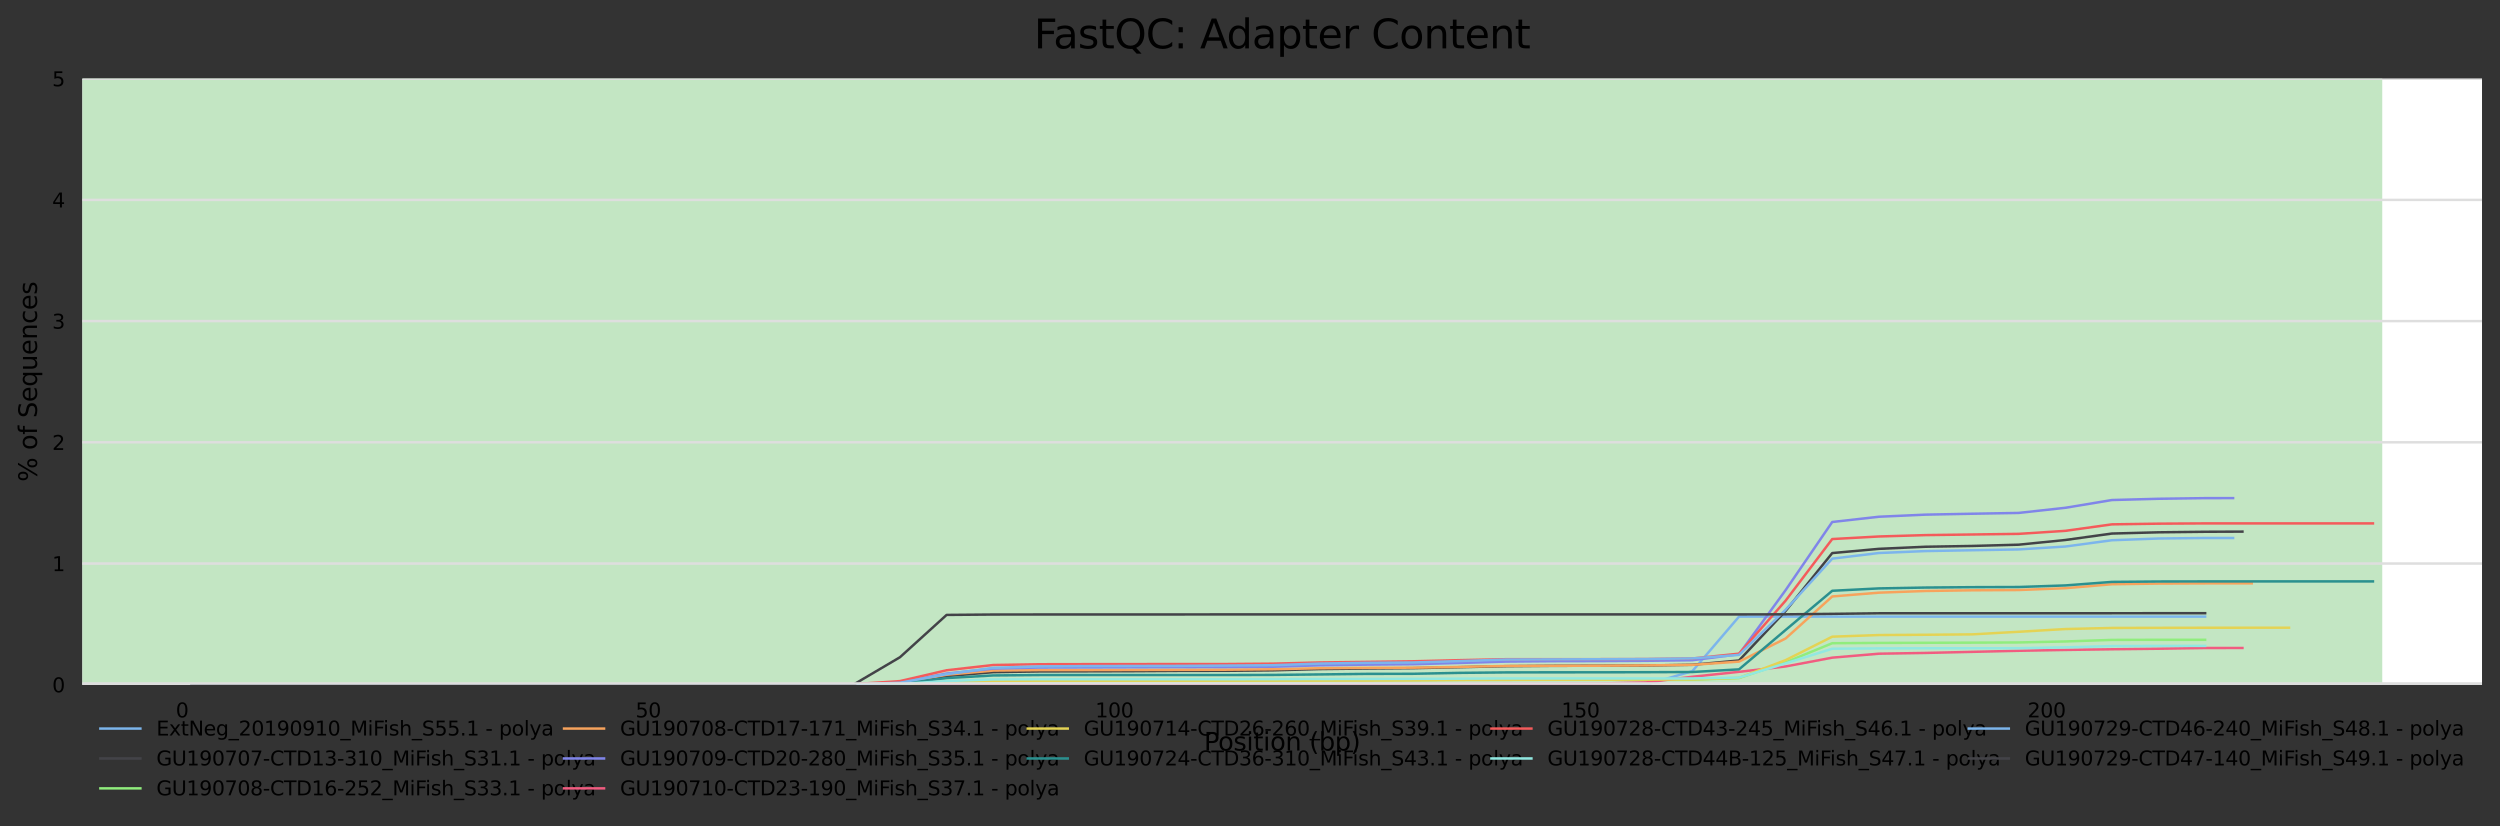 <?xml version="1.0" encoding="utf-8" standalone="no"?>
<!DOCTYPE svg PUBLIC "-//W3C//DTD SVG 1.1//EN"
  "http://www.w3.org/Graphics/SVG/1.1/DTD/svg11.dtd">
<svg xmlns:xlink="http://www.w3.org/1999/xlink" width="1000.358pt" height="330.542pt" viewBox="0 0 1000.358 330.542" xmlns="http://www.w3.org/2000/svg" version="1.1">
 <rect x="0" y="0" width="1000.358" height="330.542" fill="#333333" stroke="none"/>
 <defs>
  <style type="text/css">*{stroke-linejoin: round; stroke-linecap: butt}</style>
 </defs>
 <g id="figure_1">
  <g id="axes_1">
   <g id="patch_1">
    <path d="M 32.968 273.99 
L 993.158 273.99 
L 993.158 31.483 
L 32.968 31.483 
z
" style="fill: #ffffff"/>
   </g>
   <g id="patch_2">
    <path d="M 32.968 -696.039 
L 953.243 -696.039 
L 953.243 -4576.154 
L 32.968 -4576.154 
z
" clip-path="url(#pe3dfde30e5)" style="fill: #e6c3c3"/>
   </g>
   <g id="patch_3">
    <path d="M 32.968 31.483 
L 953.243 31.483 
L 953.243 -696.039 
L 32.968 -696.039 
z
" clip-path="url(#pe3dfde30e5)" style="fill: #e6dcc3"/>
   </g>
   <g id="patch_4">
    <path d="M 32.968 273.99 
L 953.243 273.99 
L 953.243 31.483 
L 32.968 31.483 
z
" clip-path="url(#pe3dfde30e5)" style="fill: #c3e6c3"/>
   </g>
   <g id="matplotlib.axis_1">
    <g id="xtick_1">
     <g id="text_1">
      <!-- 0 -->
      <g transform="translate(70.338 287.069) scale(0.08 -0.08)">
       <defs>
        <path id="DejaVuSans-30" d="M 2034 4250 
Q 1547 4250 1301 3770 
Q 1056 3291 1056 2328 
Q 1056 1369 1301 889 
Q 1547 409 2034 409 
Q 2525 409 2770 889 
Q 3016 1369 3016 2328 
Q 3016 3291 2770 3770 
Q 2525 4250 2034 4250 
z
M 2034 4750 
Q 2819 4750 3233 4129 
Q 3647 3509 3647 2328 
Q 3647 1150 3233 529 
Q 2819 -91 2034 -91 
Q 1250 -91 836 529 
Q 422 1150 422 2328 
Q 422 3509 836 4129 
Q 1250 4750 2034 4750 
z
" transform="scale(0.016)"/>
       </defs>
       <use xlink:href="#DejaVuSans-30"/>
      </g>
     </g>
    </g>
    <g id="xtick_2">
     <g id="text_2">
      <!-- 50 -->
      <g transform="translate(254.31 287.069) scale(0.08 -0.08)">
       <defs>
        <path id="DejaVuSans-35" d="M 691 4666 
L 3169 4666 
L 3169 4134 
L 1269 4134 
L 1269 2991 
Q 1406 3038 1543 3061 
Q 1681 3084 1819 3084 
Q 2600 3084 3056 2656 
Q 3513 2228 3513 1497 
Q 3513 744 3044 326 
Q 2575 -91 1722 -91 
Q 1428 -91 1123 -41 
Q 819 9 494 109 
L 494 744 
Q 775 591 1075 516 
Q 1375 441 1709 441 
Q 2250 441 2565 725 
Q 2881 1009 2881 1497 
Q 2881 1984 2565 2268 
Q 2250 2553 1709 2553 
Q 1456 2553 1204 2497 
Q 953 2441 691 2322 
L 691 4666 
z
" transform="scale(0.016)"/>
       </defs>
       <use xlink:href="#DejaVuSans-35"/>
       <use xlink:href="#DejaVuSans-30" x="63.623"/>
      </g>
     </g>
    </g>
    <g id="xtick_3">
     <g id="text_3">
      <!-- 100 -->
      <g transform="translate(438.282 287.069) scale(0.08 -0.08)">
       <defs>
        <path id="DejaVuSans-31" d="M 794 531 
L 1825 531 
L 1825 4091 
L 703 3866 
L 703 4441 
L 1819 4666 
L 2450 4666 
L 2450 531 
L 3481 531 
L 3481 0 
L 794 0 
L 794 531 
z
" transform="scale(0.016)"/>
       </defs>
       <use xlink:href="#DejaVuSans-31"/>
       <use xlink:href="#DejaVuSans-30" x="63.623"/>
       <use xlink:href="#DejaVuSans-30" x="127.246"/>
      </g>
     </g>
    </g>
    <g id="xtick_4">
     <g id="text_4">
      <!-- 150 -->
      <g transform="translate(624.799 287.069) scale(0.08 -0.08)">
       <use xlink:href="#DejaVuSans-31"/>
       <use xlink:href="#DejaVuSans-35" x="63.623"/>
       <use xlink:href="#DejaVuSans-30" x="127.246"/>
      </g>
     </g>
    </g>
    <g id="xtick_5">
     <g id="text_5">
      <!-- 200 -->
      <g transform="translate(811.316 287.069) scale(0.08 -0.08)">
       <defs>
        <path id="DejaVuSans-32" d="M 1228 531 
L 3431 531 
L 3431 0 
L 469 0 
L 469 531 
Q 828 903 1448 1529 
Q 2069 2156 2228 2338 
Q 2531 2678 2651 2914 
Q 2772 3150 2772 3378 
Q 2772 3750 2511 3984 
Q 2250 4219 1831 4219 
Q 1534 4219 1204 4116 
Q 875 4013 500 3803 
L 500 4441 
Q 881 4594 1212 4672 
Q 1544 4750 1819 4750 
Q 2544 4750 2975 4387 
Q 3406 4025 3406 3419 
Q 3406 3131 3298 2873 
Q 3191 2616 2906 2266 
Q 2828 2175 2409 1742 
Q 1991 1309 1228 531 
z
" transform="scale(0.016)"/>
       </defs>
       <use xlink:href="#DejaVuSans-32"/>
       <use xlink:href="#DejaVuSans-30" x="63.623"/>
       <use xlink:href="#DejaVuSans-30" x="127.246"/>
      </g>
     </g>
    </g>
    <g id="text_6">
     <!-- Position (bp) -->
     <g transform="translate(481.76 300.331) scale(0.1 -0.1)">
      <defs>
       <path id="DejaVuSans-50" d="M 1259 4147 
L 1259 2394 
L 2053 2394 
Q 2494 2394 2734 2622 
Q 2975 2850 2975 3272 
Q 2975 3691 2734 3919 
Q 2494 4147 2053 4147 
L 1259 4147 
z
M 628 4666 
L 2053 4666 
Q 2838 4666 3239 4311 
Q 3641 3956 3641 3272 
Q 3641 2581 3239 2228 
Q 2838 1875 2053 1875 
L 1259 1875 
L 1259 0 
L 628 0 
L 628 4666 
z
" transform="scale(0.016)"/>
       <path id="DejaVuSans-6f" d="M 1959 3097 
Q 1497 3097 1228 2736 
Q 959 2375 959 1747 
Q 959 1119 1226 758 
Q 1494 397 1959 397 
Q 2419 397 2687 759 
Q 2956 1122 2956 1747 
Q 2956 2369 2687 2733 
Q 2419 3097 1959 3097 
z
M 1959 3584 
Q 2709 3584 3137 3096 
Q 3566 2609 3566 1747 
Q 3566 888 3137 398 
Q 2709 -91 1959 -91 
Q 1206 -91 779 398 
Q 353 888 353 1747 
Q 353 2609 779 3096 
Q 1206 3584 1959 3584 
z
" transform="scale(0.016)"/>
       <path id="DejaVuSans-73" d="M 2834 3397 
L 2834 2853 
Q 2591 2978 2328 3040 
Q 2066 3103 1784 3103 
Q 1356 3103 1142 2972 
Q 928 2841 928 2578 
Q 928 2378 1081 2264 
Q 1234 2150 1697 2047 
L 1894 2003 
Q 2506 1872 2764 1633 
Q 3022 1394 3022 966 
Q 3022 478 2636 193 
Q 2250 -91 1575 -91 
Q 1294 -91 989 -36 
Q 684 19 347 128 
L 347 722 
Q 666 556 975 473 
Q 1284 391 1588 391 
Q 1994 391 2212 530 
Q 2431 669 2431 922 
Q 2431 1156 2273 1281 
Q 2116 1406 1581 1522 
L 1381 1569 
Q 847 1681 609 1914 
Q 372 2147 372 2553 
Q 372 3047 722 3315 
Q 1072 3584 1716 3584 
Q 2034 3584 2315 3537 
Q 2597 3491 2834 3397 
z
" transform="scale(0.016)"/>
       <path id="DejaVuSans-69" d="M 603 3500 
L 1178 3500 
L 1178 0 
L 603 0 
L 603 3500 
z
M 603 4863 
L 1178 4863 
L 1178 4134 
L 603 4134 
L 603 4863 
z
" transform="scale(0.016)"/>
       <path id="DejaVuSans-74" d="M 1172 4494 
L 1172 3500 
L 2356 3500 
L 2356 3053 
L 1172 3053 
L 1172 1153 
Q 1172 725 1289 603 
Q 1406 481 1766 481 
L 2356 481 
L 2356 0 
L 1766 0 
Q 1100 0 847 248 
Q 594 497 594 1153 
L 594 3053 
L 172 3053 
L 172 3500 
L 594 3500 
L 594 4494 
L 1172 4494 
z
" transform="scale(0.016)"/>
       <path id="DejaVuSans-6e" d="M 3513 2113 
L 3513 0 
L 2938 0 
L 2938 2094 
Q 2938 2591 2744 2837 
Q 2550 3084 2163 3084 
Q 1697 3084 1428 2787 
Q 1159 2491 1159 1978 
L 1159 0 
L 581 0 
L 581 3500 
L 1159 3500 
L 1159 2956 
Q 1366 3272 1645 3428 
Q 1925 3584 2291 3584 
Q 2894 3584 3203 3211 
Q 3513 2838 3513 2113 
z
" transform="scale(0.016)"/>
       <path id="DejaVuSans-20" transform="scale(0.016)"/>
       <path id="DejaVuSans-28" d="M 1984 4856 
Q 1566 4138 1362 3434 
Q 1159 2731 1159 2009 
Q 1159 1288 1364 580 
Q 1569 -128 1984 -844 
L 1484 -844 
Q 1016 -109 783 600 
Q 550 1309 550 2009 
Q 550 2706 781 3412 
Q 1013 4119 1484 4856 
L 1984 4856 
z
" transform="scale(0.016)"/>
       <path id="DejaVuSans-62" d="M 3116 1747 
Q 3116 2381 2855 2742 
Q 2594 3103 2138 3103 
Q 1681 3103 1420 2742 
Q 1159 2381 1159 1747 
Q 1159 1113 1420 752 
Q 1681 391 2138 391 
Q 2594 391 2855 752 
Q 3116 1113 3116 1747 
z
M 1159 2969 
Q 1341 3281 1617 3432 
Q 1894 3584 2278 3584 
Q 2916 3584 3314 3078 
Q 3713 2572 3713 1747 
Q 3713 922 3314 415 
Q 2916 -91 2278 -91 
Q 1894 -91 1617 61 
Q 1341 213 1159 525 
L 1159 0 
L 581 0 
L 581 4863 
L 1159 4863 
L 1159 2969 
z
" transform="scale(0.016)"/>
       <path id="DejaVuSans-70" d="M 1159 525 
L 1159 -1331 
L 581 -1331 
L 581 3500 
L 1159 3500 
L 1159 2969 
Q 1341 3281 1617 3432 
Q 1894 3584 2278 3584 
Q 2916 3584 3314 3078 
Q 3713 2572 3713 1747 
Q 3713 922 3314 415 
Q 2916 -91 2278 -91 
Q 1894 -91 1617 61 
Q 1341 213 1159 525 
z
M 3116 1747 
Q 3116 2381 2855 2742 
Q 2594 3103 2138 3103 
Q 1681 3103 1420 2742 
Q 1159 2381 1159 1747 
Q 1159 1113 1420 752 
Q 1681 391 2138 391 
Q 2594 391 2855 752 
Q 3116 1113 3116 1747 
z
" transform="scale(0.016)"/>
       <path id="DejaVuSans-29" d="M 513 4856 
L 1013 4856 
Q 1481 4119 1714 3412 
Q 1947 2706 1947 2009 
Q 1947 1309 1714 600 
Q 1481 -109 1013 -844 
L 513 -844 
Q 928 -128 1133 580 
Q 1338 1288 1338 2009 
Q 1338 2731 1133 3434 
Q 928 4138 513 4856 
z
" transform="scale(0.016)"/>
      </defs>
      <use xlink:href="#DejaVuSans-50"/>
      <use xlink:href="#DejaVuSans-6f" x="56.678"/>
      <use xlink:href="#DejaVuSans-73" x="117.859"/>
      <use xlink:href="#DejaVuSans-69" x="169.959"/>
      <use xlink:href="#DejaVuSans-74" x="197.742"/>
      <use xlink:href="#DejaVuSans-69" x="236.951"/>
      <use xlink:href="#DejaVuSans-6f" x="264.734"/>
      <use xlink:href="#DejaVuSans-6e" x="325.916"/>
      <use xlink:href="#DejaVuSans-20" x="389.295"/>
      <use xlink:href="#DejaVuSans-28" x="421.082"/>
      <use xlink:href="#DejaVuSans-62" x="460.096"/>
      <use xlink:href="#DejaVuSans-70" x="523.572"/>
      <use xlink:href="#DejaVuSans-29" x="587.049"/>
     </g>
    </g>
   </g>
   <g id="matplotlib.axis_2">
    <g id="ytick_1">
     <g id="line2d_1">
      <path d="M 32.968 273.99 
L 993.158 273.99 
" clip-path="url(#pe3dfde30e5)" style="fill: none; stroke: #dedede; stroke-linecap: square"/>
     </g>
     <g id="text_7">
      <!-- 0 -->
      <g transform="translate(20.878 277.029) scale(0.08 -0.08)">
       <use xlink:href="#DejaVuSans-30"/>
      </g>
     </g>
    </g>
    <g id="ytick_2">
     <g id="line2d_2">
      <path d="M 32.968 225.489 
L 993.158 225.489 
" clip-path="url(#pe3dfde30e5)" style="fill: none; stroke: #dedede; stroke-linecap: square"/>
     </g>
     <g id="text_8">
      <!-- 1 -->
      <g transform="translate(20.878 228.528) scale(0.08 -0.08)">
       <use xlink:href="#DejaVuSans-31"/>
      </g>
     </g>
    </g>
    <g id="ytick_3">
     <g id="line2d_3">
      <path d="M 32.968 176.987 
L 993.158 176.987 
" clip-path="url(#pe3dfde30e5)" style="fill: none; stroke: #dedede; stroke-linecap: square"/>
     </g>
     <g id="text_9">
      <!-- 2 -->
      <g transform="translate(20.878 180.027) scale(0.08 -0.08)">
       <use xlink:href="#DejaVuSans-32"/>
      </g>
     </g>
    </g>
    <g id="ytick_4">
     <g id="line2d_4">
      <path d="M 32.968 128.486 
L 993.158 128.486 
" clip-path="url(#pe3dfde30e5)" style="fill: none; stroke: #dedede; stroke-linecap: square"/>
     </g>
     <g id="text_10">
      <!-- 3 -->
      <g transform="translate(20.878 131.525) scale(0.08 -0.08)">
       <defs>
        <path id="DejaVuSans-33" d="M 2597 2516 
Q 3050 2419 3304 2112 
Q 3559 1806 3559 1356 
Q 3559 666 3084 287 
Q 2609 -91 1734 -91 
Q 1441 -91 1130 -33 
Q 819 25 488 141 
L 488 750 
Q 750 597 1062 519 
Q 1375 441 1716 441 
Q 2309 441 2620 675 
Q 2931 909 2931 1356 
Q 2931 1769 2642 2001 
Q 2353 2234 1838 2234 
L 1294 2234 
L 1294 2753 
L 1863 2753 
Q 2328 2753 2575 2939 
Q 2822 3125 2822 3475 
Q 2822 3834 2567 4026 
Q 2313 4219 1838 4219 
Q 1578 4219 1281 4162 
Q 984 4106 628 3988 
L 628 4550 
Q 988 4650 1302 4700 
Q 1616 4750 1894 4750 
Q 2613 4750 3031 4423 
Q 3450 4097 3450 3541 
Q 3450 3153 3228 2886 
Q 3006 2619 2597 2516 
z
" transform="scale(0.016)"/>
       </defs>
       <use xlink:href="#DejaVuSans-33"/>
      </g>
     </g>
    </g>
    <g id="ytick_5">
     <g id="line2d_5">
      <path d="M 32.968 79.984 
L 993.158 79.984 
" clip-path="url(#pe3dfde30e5)" style="fill: none; stroke: #dedede; stroke-linecap: square"/>
     </g>
     <g id="text_11">
      <!-- 4 -->
      <g transform="translate(20.878 83.024) scale(0.08 -0.08)">
       <defs>
        <path id="DejaVuSans-34" d="M 2419 4116 
L 825 1625 
L 2419 1625 
L 2419 4116 
z
M 2253 4666 
L 3047 4666 
L 3047 1625 
L 3713 1625 
L 3713 1100 
L 3047 1100 
L 3047 0 
L 2419 0 
L 2419 1100 
L 313 1100 
L 313 1709 
L 2253 4666 
z
" transform="scale(0.016)"/>
       </defs>
       <use xlink:href="#DejaVuSans-34"/>
      </g>
     </g>
    </g>
    <g id="ytick_6">
     <g id="line2d_6">
      <path d="M 32.968 31.483 
L 993.158 31.483 
" clip-path="url(#pe3dfde30e5)" style="fill: none; stroke: #dedede; stroke-linecap: square"/>
     </g>
     <g id="text_12">
      <!-- 5 -->
      <g transform="translate(20.878 34.522) scale(0.08 -0.08)">
       <use xlink:href="#DejaVuSans-35"/>
      </g>
     </g>
    </g>
    <g id="text_13">
     <!-- % of Sequences -->
     <g transform="translate(14.798 192.754) rotate(-90) scale(0.1 -0.1)">
      <defs>
       <path id="DejaVuSans-25" d="M 4653 2053 
Q 4381 2053 4226 1822 
Q 4072 1591 4072 1178 
Q 4072 772 4226 539 
Q 4381 306 4653 306 
Q 4919 306 5073 539 
Q 5228 772 5228 1178 
Q 5228 1588 5073 1820 
Q 4919 2053 4653 2053 
z
M 4653 2450 
Q 5147 2450 5437 2106 
Q 5728 1763 5728 1178 
Q 5728 594 5436 251 
Q 5144 -91 4653 -91 
Q 4153 -91 3862 251 
Q 3572 594 3572 1178 
Q 3572 1766 3864 2108 
Q 4156 2450 4653 2450 
z
M 1428 4353 
Q 1159 4353 1004 4120 
Q 850 3888 850 3481 
Q 850 3069 1003 2837 
Q 1156 2606 1428 2606 
Q 1700 2606 1854 2837 
Q 2009 3069 2009 3481 
Q 2009 3884 1853 4118 
Q 1697 4353 1428 4353 
z
M 4250 4750 
L 4750 4750 
L 1831 -91 
L 1331 -91 
L 4250 4750 
z
M 1428 4750 
Q 1922 4750 2215 4408 
Q 2509 4066 2509 3481 
Q 2509 2891 2217 2550 
Q 1925 2209 1428 2209 
Q 931 2209 642 2551 
Q 353 2894 353 3481 
Q 353 4063 643 4406 
Q 934 4750 1428 4750 
z
" transform="scale(0.016)"/>
       <path id="DejaVuSans-66" d="M 2375 4863 
L 2375 4384 
L 1825 4384 
Q 1516 4384 1395 4259 
Q 1275 4134 1275 3809 
L 1275 3500 
L 2222 3500 
L 2222 3053 
L 1275 3053 
L 1275 0 
L 697 0 
L 697 3053 
L 147 3053 
L 147 3500 
L 697 3500 
L 697 3744 
Q 697 4328 969 4595 
Q 1241 4863 1831 4863 
L 2375 4863 
z
" transform="scale(0.016)"/>
       <path id="DejaVuSans-53" d="M 3425 4513 
L 3425 3897 
Q 3066 4069 2747 4153 
Q 2428 4238 2131 4238 
Q 1616 4238 1336 4038 
Q 1056 3838 1056 3469 
Q 1056 3159 1242 3001 
Q 1428 2844 1947 2747 
L 2328 2669 
Q 3034 2534 3370 2195 
Q 3706 1856 3706 1288 
Q 3706 609 3251 259 
Q 2797 -91 1919 -91 
Q 1588 -91 1214 -16 
Q 841 59 441 206 
L 441 856 
Q 825 641 1194 531 
Q 1563 422 1919 422 
Q 2459 422 2753 634 
Q 3047 847 3047 1241 
Q 3047 1584 2836 1778 
Q 2625 1972 2144 2069 
L 1759 2144 
Q 1053 2284 737 2584 
Q 422 2884 422 3419 
Q 422 4038 858 4394 
Q 1294 4750 2059 4750 
Q 2388 4750 2728 4690 
Q 3069 4631 3425 4513 
z
" transform="scale(0.016)"/>
       <path id="DejaVuSans-65" d="M 3597 1894 
L 3597 1613 
L 953 1613 
Q 991 1019 1311 708 
Q 1631 397 2203 397 
Q 2534 397 2845 478 
Q 3156 559 3463 722 
L 3463 178 
Q 3153 47 2828 -22 
Q 2503 -91 2169 -91 
Q 1331 -91 842 396 
Q 353 884 353 1716 
Q 353 2575 817 3079 
Q 1281 3584 2069 3584 
Q 2775 3584 3186 3129 
Q 3597 2675 3597 1894 
z
M 3022 2063 
Q 3016 2534 2758 2815 
Q 2500 3097 2075 3097 
Q 1594 3097 1305 2825 
Q 1016 2553 972 2059 
L 3022 2063 
z
" transform="scale(0.016)"/>
       <path id="DejaVuSans-71" d="M 947 1747 
Q 947 1113 1208 752 
Q 1469 391 1925 391 
Q 2381 391 2643 752 
Q 2906 1113 2906 1747 
Q 2906 2381 2643 2742 
Q 2381 3103 1925 3103 
Q 1469 3103 1208 2742 
Q 947 2381 947 1747 
z
M 2906 525 
Q 2725 213 2448 61 
Q 2172 -91 1784 -91 
Q 1150 -91 751 415 
Q 353 922 353 1747 
Q 353 2572 751 3078 
Q 1150 3584 1784 3584 
Q 2172 3584 2448 3432 
Q 2725 3281 2906 2969 
L 2906 3500 
L 3481 3500 
L 3481 -1331 
L 2906 -1331 
L 2906 525 
z
" transform="scale(0.016)"/>
       <path id="DejaVuSans-75" d="M 544 1381 
L 544 3500 
L 1119 3500 
L 1119 1403 
Q 1119 906 1312 657 
Q 1506 409 1894 409 
Q 2359 409 2629 706 
Q 2900 1003 2900 1516 
L 2900 3500 
L 3475 3500 
L 3475 0 
L 2900 0 
L 2900 538 
Q 2691 219 2414 64 
Q 2138 -91 1772 -91 
Q 1169 -91 856 284 
Q 544 659 544 1381 
z
M 1991 3584 
L 1991 3584 
z
" transform="scale(0.016)"/>
       <path id="DejaVuSans-63" d="M 3122 3366 
L 3122 2828 
Q 2878 2963 2633 3030 
Q 2388 3097 2138 3097 
Q 1578 3097 1268 2742 
Q 959 2388 959 1747 
Q 959 1106 1268 751 
Q 1578 397 2138 397 
Q 2388 397 2633 464 
Q 2878 531 3122 666 
L 3122 134 
Q 2881 22 2623 -34 
Q 2366 -91 2075 -91 
Q 1284 -91 818 406 
Q 353 903 353 1747 
Q 353 2603 823 3093 
Q 1294 3584 2113 3584 
Q 2378 3584 2631 3529 
Q 2884 3475 3122 3366 
z
" transform="scale(0.016)"/>
      </defs>
      <use xlink:href="#DejaVuSans-25"/>
      <use xlink:href="#DejaVuSans-20" x="95.02"/>
      <use xlink:href="#DejaVuSans-6f" x="126.807"/>
      <use xlink:href="#DejaVuSans-66" x="187.988"/>
      <use xlink:href="#DejaVuSans-20" x="223.193"/>
      <use xlink:href="#DejaVuSans-53" x="254.98"/>
      <use xlink:href="#DejaVuSans-65" x="318.457"/>
      <use xlink:href="#DejaVuSans-71" x="379.98"/>
      <use xlink:href="#DejaVuSans-75" x="443.457"/>
      <use xlink:href="#DejaVuSans-65" x="506.836"/>
      <use xlink:href="#DejaVuSans-6e" x="568.359"/>
      <use xlink:href="#DejaVuSans-63" x="631.738"/>
      <use xlink:href="#DejaVuSans-65" x="686.719"/>
      <use xlink:href="#DejaVuSans-73" x="748.242"/>
     </g>
    </g>
   </g>
   <g id="line2d_7">
    <path d="M 76.613 273.99 
L 80.343 273.99 
L 84.074 273.99 
L 87.804 273.99 
L 91.534 273.99 
L 95.265 273.99 
L 98.995 273.99 
L 102.726 273.99 
L 106.456 273.99 
L 117.647 273.99 
L 136.299 273.99 
L 154.95 273.99 
L 173.602 273.99 
L 192.254 273.99 
L 210.905 273.99 
L 229.557 273.99 
L 248.209 273.99 
L 266.861 273.99 
L 285.512 273.99 
L 304.164 273.99 
L 322.816 273.99 
L 341.467 273.99 
L 360.119 273.99 
L 378.771 273.99 
L 397.423 273.99 
L 416.074 273.99 
L 434.726 273.99 
L 453.378 273.99 
L 472.029 273.99 
L 490.681 273.99 
L 509.333 273.99 
L 527.984 273.99 
L 546.636 273.99 
L 565.288 273.99 
L 583.94 273.99 
L 602.591 273.99 
L 621.243 273.99 
L 639.895 273.99 
L 658.546 273.99 
L 677.198 268.54 
L 695.85 246.742 
L 714.502 246.742 
L 733.153 246.742 
L 751.805 246.742 
L 770.457 246.742 
L 789.108 246.742 
L 807.76 246.742 
L 826.412 246.742 
L 845.064 246.742 
L 863.715 246.742 
L 882.367 246.742 
" clip-path="url(#pe3dfde30e5)" style="fill: none; stroke: #7cb5ec; stroke-linecap: square"/>
   </g>
   <g id="line2d_8">
    <path d="M 76.613 273.99 
L 80.343 273.99 
L 84.074 273.99 
L 87.804 273.99 
L 91.534 273.99 
L 95.265 273.99 
L 98.995 273.99 
L 102.726 273.99 
L 106.456 273.99 
L 117.647 273.99 
L 136.299 273.99 
L 154.95 273.99 
L 173.602 273.99 
L 192.254 273.99 
L 210.905 273.99 
L 229.557 273.99 
L 248.209 273.99 
L 266.861 273.99 
L 285.512 273.99 
L 304.164 273.918 
L 322.816 273.85 
L 341.467 273.789 
L 360.119 273.115 
L 378.771 270.533 
L 397.423 268.962 
L 416.074 268.668 
L 434.726 268.625 
L 453.378 268.572 
L 472.029 268.457 
L 490.681 268.424 
L 509.333 268.234 
L 527.984 267.725 
L 546.636 267.51 
L 565.288 267.359 
L 583.94 266.976 
L 602.591 266.567 
L 621.243 266.423 
L 639.895 266.377 
L 658.546 266.305 
L 677.198 266.007 
L 695.85 264.286 
L 714.502 244.466 
L 733.153 221.307 
L 751.805 219.618 
L 770.457 218.779 
L 789.108 218.46 
L 807.76 217.954 
L 826.412 216.075 
L 845.064 213.493 
L 863.715 213.002 
L 882.367 212.783 
L 897.288 212.722 
" clip-path="url(#pe3dfde30e5)" style="fill: none; stroke: #434348; stroke-linecap: square"/>
   </g>
   <g id="line2d_9">
    <path d="M 76.613 273.99 
L 80.343 273.99 
L 84.074 273.99 
L 87.804 273.99 
L 91.534 273.99 
L 95.265 273.99 
L 98.995 273.99 
L 102.726 273.99 
L 106.456 273.99 
L 117.647 273.99 
L 136.299 273.99 
L 154.95 273.99 
L 173.602 273.99 
L 192.254 273.99 
L 210.905 273.99 
L 229.557 273.99 
L 248.209 273.99 
L 266.861 273.99 
L 285.512 273.99 
L 304.164 273.99 
L 322.816 273.99 
L 341.467 273.99 
L 360.119 273.694 
L 378.771 272.821 
L 397.423 272.368 
L 416.074 272.273 
L 434.726 272.273 
L 453.378 272.273 
L 472.029 272.273 
L 490.681 272.273 
L 509.333 272.206 
L 527.984 272.134 
L 546.636 272.091 
L 565.288 272.058 
L 583.94 272.01 
L 602.591 272.01 
L 621.243 272.01 
L 639.895 272.01 
L 658.546 272.01 
L 677.198 271.967 
L 695.85 271.319 
L 714.502 265.027 
L 733.153 257.375 
L 751.805 257.256 
L 770.457 257.208 
L 789.108 257.151 
L 807.76 257.07 
L 826.412 256.678 
L 845.064 256.049 
L 863.715 256.006 
L 882.367 256.006 
" clip-path="url(#pe3dfde30e5)" style="fill: none; stroke: #90ed7d; stroke-linecap: square"/>
   </g>
   <g id="line2d_10">
    <path d="M 76.613 273.99 
L 80.343 273.99 
L 84.074 273.99 
L 87.804 273.99 
L 91.534 273.99 
L 95.265 273.99 
L 98.995 273.99 
L 102.726 273.99 
L 106.456 273.99 
L 117.647 273.99 
L 136.299 273.99 
L 154.95 273.99 
L 173.602 273.99 
L 192.254 273.99 
L 210.905 273.99 
L 229.557 273.99 
L 248.209 273.99 
L 266.861 273.99 
L 285.512 273.99 
L 304.164 273.99 
L 322.816 273.99 
L 341.467 273.99 
L 360.119 273.245 
L 378.771 269.995 
L 397.423 268.325 
L 416.074 268.134 
L 434.726 268.123 
L 453.378 268.078 
L 472.029 268.028 
L 490.681 267.983 
L 509.333 267.798 
L 527.984 267.389 
L 546.636 267.226 
L 565.288 267.176 
L 583.94 266.862 
L 602.591 266.476 
L 621.243 266.425 
L 639.895 266.386 
L 658.546 266.257 
L 677.198 266.038 
L 695.85 264.75 
L 714.502 255.487 
L 733.153 238.67 
L 751.805 237.152 
L 770.457 236.479 
L 789.108 236.205 
L 807.76 236.098 
L 826.412 235.37 
L 845.064 233.784 
L 863.715 233.515 
L 882.367 233.437 
L 901.019 233.42 
" clip-path="url(#pe3dfde30e5)" style="fill: none; stroke: #f7a35c; stroke-linecap: square"/>
   </g>
   <g id="line2d_11">
    <path d="M 76.613 273.99 
L 80.343 273.99 
L 84.074 273.99 
L 87.804 273.99 
L 91.534 273.99 
L 95.265 273.99 
L 98.995 273.99 
L 102.726 273.99 
L 106.456 273.99 
L 117.647 273.99 
L 136.299 273.99 
L 154.95 273.99 
L 173.602 273.99 
L 192.254 273.99 
L 210.905 273.99 
L 229.557 273.99 
L 248.209 273.99 
L 266.861 273.99 
L 285.512 273.99 
L 304.164 273.979 
L 322.816 273.971 
L 341.467 273.971 
L 360.119 273.116 
L 378.771 269.521 
L 397.423 267.522 
L 416.074 267.11 
L 434.726 267.067 
L 453.378 267.014 
L 472.029 266.956 
L 490.681 266.917 
L 509.333 266.798 
L 527.984 266.224 
L 546.636 265.958 
L 565.288 265.781 
L 583.94 265.284 
L 602.591 264.741 
L 621.243 264.571 
L 639.895 264.529 
L 658.546 264.425 
L 677.198 264.186 
L 695.85 261.774 
L 714.502 236.133 
L 733.153 208.875 
L 751.805 206.771 
L 770.457 205.931 
L 789.108 205.569 
L 807.76 205.246 
L 826.412 203.192 
L 845.064 200.084 
L 863.715 199.583 
L 882.367 199.325 
L 893.558 199.313 
" clip-path="url(#pe3dfde30e5)" style="fill: none; stroke: #8085e9; stroke-linecap: square"/>
   </g>
   <g id="line2d_12">
    <path d="M 76.613 273.99 
L 80.343 273.99 
L 84.074 273.99 
L 87.804 273.99 
L 91.534 273.99 
L 95.265 273.99 
L 98.995 273.99 
L 102.726 273.99 
L 106.456 273.99 
L 117.647 273.99 
L 136.299 273.99 
L 154.95 273.99 
L 173.602 273.99 
L 192.254 273.99 
L 210.905 273.99 
L 229.557 273.99 
L 248.209 273.99 
L 266.861 273.99 
L 285.512 273.99 
L 304.164 273.99 
L 322.816 273.99 
L 341.467 273.99 
L 360.119 273.99 
L 378.771 273.97 
L 397.423 273.956 
L 416.074 273.956 
L 434.726 273.956 
L 453.378 273.956 
L 472.029 273.943 
L 490.681 273.903 
L 509.333 273.869 
L 527.984 273.802 
L 546.636 273.748 
L 565.288 273.721 
L 583.94 273.687 
L 602.591 273.62 
L 621.243 273.606 
L 639.895 273.512 
L 658.546 273.074 
L 677.198 270.798 
L 695.85 268.825 
L 714.502 266.677 
L 733.153 263.155 
L 751.805 261.573 
L 770.457 261.27 
L 789.108 260.839 
L 807.76 260.408 
L 826.412 260.071 
L 845.064 259.802 
L 863.715 259.586 
L 882.367 259.297 
L 897.288 259.277 
" clip-path="url(#pe3dfde30e5)" style="fill: none; stroke: #f15c80; stroke-linecap: square"/>
   </g>
   <g id="line2d_13">
    <path d="M 76.613 273.99 
L 80.343 273.99 
L 84.074 273.99 
L 87.804 273.99 
L 91.534 273.99 
L 95.265 273.99 
L 98.995 273.99 
L 102.726 273.99 
L 106.456 273.99 
L 117.647 273.99 
L 136.299 273.99 
L 154.95 273.99 
L 173.602 273.99 
L 192.254 273.99 
L 210.905 273.99 
L 229.557 273.99 
L 248.209 273.99 
L 266.861 273.99 
L 285.512 273.99 
L 304.164 273.977 
L 322.816 273.968 
L 341.467 273.95 
L 360.119 273.685 
L 378.771 272.887 
L 397.423 272.421 
L 416.074 272.376 
L 434.726 272.376 
L 453.378 272.376 
L 472.029 272.376 
L 490.681 272.354 
L 509.333 272.34 
L 527.984 272.332 
L 546.636 272.314 
L 565.288 272.251 
L 583.94 272.098 
L 602.591 272.045 
L 621.243 271.995 
L 639.895 271.964 
L 658.546 271.95 
L 677.198 271.883 
L 695.85 271.22 
L 714.502 264.137 
L 733.153 254.76 
L 751.805 254.11 
L 770.457 253.998 
L 789.108 253.836 
L 807.76 252.801 
L 826.412 251.707 
L 845.064 251.268 
L 863.715 251.219 
L 882.367 251.183 
L 901.019 251.174 
L 915.94 251.174 
" clip-path="url(#pe3dfde30e5)" style="fill: none; stroke: #e4d354; stroke-linecap: square"/>
   </g>
   <g id="line2d_14">
    <path d="M 76.613 273.99 
L 80.343 273.99 
L 84.074 273.99 
L 87.804 273.99 
L 91.534 273.99 
L 95.265 273.99 
L 98.995 273.99 
L 102.726 273.99 
L 106.456 273.99 
L 117.647 273.99 
L 136.299 273.99 
L 154.95 273.99 
L 173.602 273.99 
L 192.254 273.99 
L 210.905 273.99 
L 229.557 273.99 
L 248.209 273.99 
L 266.861 273.99 
L 285.512 273.99 
L 304.164 273.99 
L 322.816 273.99 
L 341.467 273.99 
L 360.119 273.469 
L 378.771 271.33 
L 397.423 270.274 
L 416.074 270.116 
L 434.726 270.116 
L 453.378 270.116 
L 472.029 270.116 
L 490.681 270.116 
L 509.333 270.068 
L 527.984 269.869 
L 546.636 269.65 
L 565.288 269.615 
L 583.94 269.245 
L 602.591 269.06 
L 621.243 269.026 
L 639.895 269.019 
L 658.546 268.978 
L 677.198 268.902 
L 695.85 267.84 
L 714.502 252.069 
L 733.153 236.395 
L 751.805 235.449 
L 770.457 235.106 
L 789.108 234.948 
L 807.76 234.886 
L 826.412 234.256 
L 845.064 232.843 
L 863.715 232.679 
L 882.367 232.644 
L 901.019 232.644 
L 919.67 232.644 
L 938.322 232.644 
L 949.513 232.644 
" clip-path="url(#pe3dfde30e5)" style="fill: none; stroke: #2b908f; stroke-linecap: square"/>
   </g>
   <g id="line2d_15">
    <path d="M 76.613 273.99 
L 80.343 273.99 
L 84.074 273.99 
L 87.804 273.99 
L 91.534 273.99 
L 95.265 273.99 
L 98.995 273.99 
L 102.726 273.99 
L 106.456 273.99 
L 117.647 273.99 
L 136.299 273.99 
L 154.95 273.99 
L 173.602 273.99 
L 192.254 273.99 
L 210.905 273.99 
L 229.557 273.99 
L 248.209 273.99 
L 266.861 273.99 
L 285.512 273.99 
L 304.164 273.903 
L 322.816 273.788 
L 341.467 273.773 
L 360.119 272.529 
L 378.771 268.196 
L 397.423 266.099 
L 416.074 265.787 
L 434.726 265.751 
L 453.378 265.737 
L 472.029 265.708 
L 490.681 265.708 
L 509.333 265.556 
L 527.984 265.079 
L 546.636 264.847 
L 565.288 264.608 
L 583.94 264.16 
L 602.591 263.769 
L 621.243 263.755 
L 639.895 263.755 
L 658.546 263.719 
L 677.198 263.487 
L 695.85 261.556 
L 714.502 240.341 
L 733.153 215.697 
L 751.805 214.67 
L 770.457 214.12 
L 789.108 213.874 
L 807.76 213.621 
L 826.412 212.413 
L 845.064 209.816 
L 863.715 209.541 
L 882.367 209.433 
L 901.019 209.433 
L 919.67 209.433 
L 938.322 209.433 
L 949.513 209.433 
" clip-path="url(#pe3dfde30e5)" style="fill: none; stroke: #f45b5b; stroke-linecap: square"/>
   </g>
   <g id="line2d_16">
    <path d="M 76.613 273.99 
L 80.343 273.99 
L 84.074 273.99 
L 87.804 273.99 
L 91.534 273.99 
L 95.265 273.99 
L 98.995 273.99 
L 102.726 273.99 
L 106.456 273.99 
L 117.647 273.99 
L 136.299 273.99 
L 154.95 273.99 
L 173.602 273.99 
L 192.254 273.99 
L 210.905 273.99 
L 229.557 273.99 
L 248.209 273.99 
L 266.861 273.99 
L 285.512 273.99 
L 304.164 273.974 
L 322.816 273.936 
L 341.467 273.908 
L 360.119 273.647 
L 378.771 272.541 
L 397.423 271.871 
L 416.074 271.784 
L 434.726 271.784 
L 453.378 271.784 
L 472.029 271.784 
L 490.681 271.784 
L 509.333 271.751 
L 527.984 271.697 
L 546.636 271.675 
L 565.288 271.637 
L 583.94 271.566 
L 602.591 271.484 
L 621.243 271.484 
L 639.895 271.484 
L 658.546 271.484 
L 677.198 271.479 
L 695.85 271.13 
L 714.502 265.444 
L 733.153 259.583 
L 751.805 259.452 
L 770.457 259.403 
L 789.108 259.392 
L 807.76 259.371 
L 826.412 259.027 
L 845.064 258.515 
L 863.715 258.45 
L 882.367 258.439 
" clip-path="url(#pe3dfde30e5)" style="fill: none; stroke: #91e8e1; stroke-linecap: square"/>
   </g>
   <g id="line2d_17">
    <path d="M 76.613 273.99 
L 80.343 273.99 
L 84.074 273.99 
L 87.804 273.99 
L 91.534 273.99 
L 95.265 273.99 
L 98.995 273.99 
L 102.726 273.99 
L 106.456 273.99 
L 117.647 273.99 
L 136.299 273.99 
L 154.95 273.99 
L 173.602 273.99 
L 192.254 273.99 
L 210.905 273.99 
L 229.557 273.99 
L 248.209 273.99 
L 266.861 273.99 
L 285.512 273.99 
L 304.164 273.968 
L 322.816 273.954 
L 341.467 273.889 
L 360.119 273.182 
L 378.771 269.748 
L 397.423 267.231 
L 416.074 266.661 
L 434.726 266.531 
L 453.378 266.488 
L 472.029 266.445 
L 490.681 266.322 
L 509.333 266.178 
L 527.984 265.521 
L 546.636 265.233 
L 565.288 265.088 
L 583.94 264.533 
L 602.591 263.905 
L 621.243 263.848 
L 639.895 263.783 
L 658.546 263.711 
L 677.198 263.458 
L 695.85 262.051 
L 714.502 243.981 
L 733.153 223.538 
L 751.805 221.28 
L 770.457 220.508 
L 789.108 220.176 
L 807.76 219.852 
L 826.412 218.69 
L 845.064 216.173 
L 863.715 215.48 
L 882.367 215.271 
L 893.558 215.271 
" clip-path="url(#pe3dfde30e5)" style="fill: none; stroke: #7cb5ec; stroke-linecap: square"/>
   </g>
   <g id="line2d_18">
    <path d="M 76.613 273.99 
L 80.343 273.99 
L 84.074 273.99 
L 87.804 273.99 
L 91.534 273.99 
L 95.265 273.99 
L 98.995 273.99 
L 102.726 273.99 
L 106.456 273.99 
L 117.647 273.99 
L 136.299 273.99 
L 154.95 273.99 
L 173.602 273.99 
L 192.254 273.99 
L 210.905 273.99 
L 229.557 273.99 
L 248.209 273.99 
L 266.861 273.99 
L 285.512 273.99 
L 304.164 273.958 
L 322.816 273.958 
L 341.467 273.958 
L 360.119 262.981 
L 378.771 246.056 
L 397.423 245.897 
L 416.074 245.878 
L 434.726 245.878 
L 453.378 245.878 
L 472.029 245.871 
L 490.681 245.846 
L 509.333 245.846 
L 527.984 245.846 
L 546.636 245.846 
L 565.288 245.846 
L 583.94 245.846 
L 602.591 245.846 
L 621.243 245.846 
L 639.895 245.846 
L 658.546 245.846 
L 677.198 245.846 
L 695.85 245.846 
L 714.502 245.82 
L 733.153 245.629 
L 751.805 245.4 
L 770.457 245.4 
L 789.108 245.4 
L 807.76 245.4 
L 826.412 245.4 
L 845.064 245.388 
L 863.715 245.368 
L 882.367 245.368 
" clip-path="url(#pe3dfde30e5)" style="fill: none; stroke: #434348; stroke-linecap: square"/>
   </g>
   <g id="line2d_19">
    <path d="M 32.968 273.99 
L 993.158 273.99 
" clip-path="url(#pe3dfde30e5)" style="fill: none; stroke: #dedede; stroke-width: 2; stroke-linecap: square"/>
   </g>
   <g id="text_14">
    <!-- FastQC: Adapter Content -->
    <g transform="translate(413.766 19.358) scale(0.16 -0.16)">
     <defs>
      <path id="DejaVuSans-46" d="M 628 4666 
L 3309 4666 
L 3309 4134 
L 1259 4134 
L 1259 2759 
L 3109 2759 
L 3109 2228 
L 1259 2228 
L 1259 0 
L 628 0 
L 628 4666 
z
" transform="scale(0.016)"/>
      <path id="DejaVuSans-61" d="M 2194 1759 
Q 1497 1759 1228 1600 
Q 959 1441 959 1056 
Q 959 750 1161 570 
Q 1363 391 1709 391 
Q 2188 391 2477 730 
Q 2766 1069 2766 1631 
L 2766 1759 
L 2194 1759 
z
M 3341 1997 
L 3341 0 
L 2766 0 
L 2766 531 
Q 2569 213 2275 61 
Q 1981 -91 1556 -91 
Q 1019 -91 701 211 
Q 384 513 384 1019 
Q 384 1609 779 1909 
Q 1175 2209 1959 2209 
L 2766 2209 
L 2766 2266 
Q 2766 2663 2505 2880 
Q 2244 3097 1772 3097 
Q 1472 3097 1187 3025 
Q 903 2953 641 2809 
L 641 3341 
Q 956 3463 1253 3523 
Q 1550 3584 1831 3584 
Q 2591 3584 2966 3190 
Q 3341 2797 3341 1997 
z
" transform="scale(0.016)"/>
      <path id="DejaVuSans-51" d="M 2522 4238 
Q 1834 4238 1429 3725 
Q 1025 3213 1025 2328 
Q 1025 1447 1429 934 
Q 1834 422 2522 422 
Q 3209 422 3611 934 
Q 4013 1447 4013 2328 
Q 4013 3213 3611 3725 
Q 3209 4238 2522 4238 
z
M 3406 84 
L 4238 -825 
L 3475 -825 
L 2784 -78 
Q 2681 -84 2626 -87 
Q 2572 -91 2522 -91 
Q 1538 -91 948 567 
Q 359 1225 359 2328 
Q 359 3434 948 4092 
Q 1538 4750 2522 4750 
Q 3503 4750 4090 4092 
Q 4678 3434 4678 2328 
Q 4678 1516 4351 937 
Q 4025 359 3406 84 
z
" transform="scale(0.016)"/>
      <path id="DejaVuSans-43" d="M 4122 4306 
L 4122 3641 
Q 3803 3938 3442 4084 
Q 3081 4231 2675 4231 
Q 1875 4231 1450 3742 
Q 1025 3253 1025 2328 
Q 1025 1406 1450 917 
Q 1875 428 2675 428 
Q 3081 428 3442 575 
Q 3803 722 4122 1019 
L 4122 359 
Q 3791 134 3420 21 
Q 3050 -91 2638 -91 
Q 1578 -91 968 557 
Q 359 1206 359 2328 
Q 359 3453 968 4101 
Q 1578 4750 2638 4750 
Q 3056 4750 3426 4639 
Q 3797 4528 4122 4306 
z
" transform="scale(0.016)"/>
      <path id="DejaVuSans-3a" d="M 750 794 
L 1409 794 
L 1409 0 
L 750 0 
L 750 794 
z
M 750 3309 
L 1409 3309 
L 1409 2516 
L 750 2516 
L 750 3309 
z
" transform="scale(0.016)"/>
      <path id="DejaVuSans-41" d="M 2188 4044 
L 1331 1722 
L 3047 1722 
L 2188 4044 
z
M 1831 4666 
L 2547 4666 
L 4325 0 
L 3669 0 
L 3244 1197 
L 1141 1197 
L 716 0 
L 50 0 
L 1831 4666 
z
" transform="scale(0.016)"/>
      <path id="DejaVuSans-64" d="M 2906 2969 
L 2906 4863 
L 3481 4863 
L 3481 0 
L 2906 0 
L 2906 525 
Q 2725 213 2448 61 
Q 2172 -91 1784 -91 
Q 1150 -91 751 415 
Q 353 922 353 1747 
Q 353 2572 751 3078 
Q 1150 3584 1784 3584 
Q 2172 3584 2448 3432 
Q 2725 3281 2906 2969 
z
M 947 1747 
Q 947 1113 1208 752 
Q 1469 391 1925 391 
Q 2381 391 2643 752 
Q 2906 1113 2906 1747 
Q 2906 2381 2643 2742 
Q 2381 3103 1925 3103 
Q 1469 3103 1208 2742 
Q 947 2381 947 1747 
z
" transform="scale(0.016)"/>
      <path id="DejaVuSans-72" d="M 2631 2963 
Q 2534 3019 2420 3045 
Q 2306 3072 2169 3072 
Q 1681 3072 1420 2755 
Q 1159 2438 1159 1844 
L 1159 0 
L 581 0 
L 581 3500 
L 1159 3500 
L 1159 2956 
Q 1341 3275 1631 3429 
Q 1922 3584 2338 3584 
Q 2397 3584 2469 3576 
Q 2541 3569 2628 3553 
L 2631 2963 
z
" transform="scale(0.016)"/>
     </defs>
     <use xlink:href="#DejaVuSans-46"/>
     <use xlink:href="#DejaVuSans-61" x="48.395"/>
     <use xlink:href="#DejaVuSans-73" x="109.674"/>
     <use xlink:href="#DejaVuSans-74" x="161.773"/>
     <use xlink:href="#DejaVuSans-51" x="200.982"/>
     <use xlink:href="#DejaVuSans-43" x="279.693"/>
     <use xlink:href="#DejaVuSans-3a" x="349.518"/>
     <use xlink:href="#DejaVuSans-20" x="383.209"/>
     <use xlink:href="#DejaVuSans-41" x="414.996"/>
     <use xlink:href="#DejaVuSans-64" x="481.654"/>
     <use xlink:href="#DejaVuSans-61" x="545.131"/>
     <use xlink:href="#DejaVuSans-70" x="606.41"/>
     <use xlink:href="#DejaVuSans-74" x="669.887"/>
     <use xlink:href="#DejaVuSans-65" x="709.096"/>
     <use xlink:href="#DejaVuSans-72" x="770.619"/>
     <use xlink:href="#DejaVuSans-20" x="811.732"/>
     <use xlink:href="#DejaVuSans-43" x="843.52"/>
     <use xlink:href="#DejaVuSans-6f" x="913.344"/>
     <use xlink:href="#DejaVuSans-6e" x="974.525"/>
     <use xlink:href="#DejaVuSans-74" x="1037.904"/>
     <use xlink:href="#DejaVuSans-65" x="1077.113"/>
     <use xlink:href="#DejaVuSans-6e" x="1138.637"/>
     <use xlink:href="#DejaVuSans-74" x="1202.016"/>
    </g>
   </g>
   <g id="legend_1">
    <g id="line2d_20">
     <path d="M 40.168 291.525 
L 48.168 291.525 
L 56.168 291.525 
" style="fill: none; stroke: #7cb5ec; stroke-linecap: square"/>
    </g>
    <g id="text_15">
     <!-- ExtNeg_20190910_MiFish_S55.1 - polya -->
     <g transform="translate(62.568 294.325) scale(0.08 -0.08)">
      <defs>
       <path id="DejaVuSans-45" d="M 628 4666 
L 3578 4666 
L 3578 4134 
L 1259 4134 
L 1259 2753 
L 3481 2753 
L 3481 2222 
L 1259 2222 
L 1259 531 
L 3634 531 
L 3634 0 
L 628 0 
L 628 4666 
z
" transform="scale(0.016)"/>
       <path id="DejaVuSans-78" d="M 3513 3500 
L 2247 1797 
L 3578 0 
L 2900 0 
L 1881 1375 
L 863 0 
L 184 0 
L 1544 1831 
L 300 3500 
L 978 3500 
L 1906 2253 
L 2834 3500 
L 3513 3500 
z
" transform="scale(0.016)"/>
       <path id="DejaVuSans-4e" d="M 628 4666 
L 1478 4666 
L 3547 763 
L 3547 4666 
L 4159 4666 
L 4159 0 
L 3309 0 
L 1241 3903 
L 1241 0 
L 628 0 
L 628 4666 
z
" transform="scale(0.016)"/>
       <path id="DejaVuSans-67" d="M 2906 1791 
Q 2906 2416 2648 2759 
Q 2391 3103 1925 3103 
Q 1463 3103 1205 2759 
Q 947 2416 947 1791 
Q 947 1169 1205 825 
Q 1463 481 1925 481 
Q 2391 481 2648 825 
Q 2906 1169 2906 1791 
z
M 3481 434 
Q 3481 -459 3084 -895 
Q 2688 -1331 1869 -1331 
Q 1566 -1331 1297 -1286 
Q 1028 -1241 775 -1147 
L 775 -588 
Q 1028 -725 1275 -790 
Q 1522 -856 1778 -856 
Q 2344 -856 2625 -561 
Q 2906 -266 2906 331 
L 2906 616 
Q 2728 306 2450 153 
Q 2172 0 1784 0 
Q 1141 0 747 490 
Q 353 981 353 1791 
Q 353 2603 747 3093 
Q 1141 3584 1784 3584 
Q 2172 3584 2450 3431 
Q 2728 3278 2906 2969 
L 2906 3500 
L 3481 3500 
L 3481 434 
z
" transform="scale(0.016)"/>
       <path id="DejaVuSans-5f" d="M 3263 -1063 
L 3263 -1509 
L -63 -1509 
L -63 -1063 
L 3263 -1063 
z
" transform="scale(0.016)"/>
       <path id="DejaVuSans-39" d="M 703 97 
L 703 672 
Q 941 559 1184 500 
Q 1428 441 1663 441 
Q 2288 441 2617 861 
Q 2947 1281 2994 2138 
Q 2813 1869 2534 1725 
Q 2256 1581 1919 1581 
Q 1219 1581 811 2004 
Q 403 2428 403 3163 
Q 403 3881 828 4315 
Q 1253 4750 1959 4750 
Q 2769 4750 3195 4129 
Q 3622 3509 3622 2328 
Q 3622 1225 3098 567 
Q 2575 -91 1691 -91 
Q 1453 -91 1209 -44 
Q 966 3 703 97 
z
M 1959 2075 
Q 2384 2075 2632 2365 
Q 2881 2656 2881 3163 
Q 2881 3666 2632 3958 
Q 2384 4250 1959 4250 
Q 1534 4250 1286 3958 
Q 1038 3666 1038 3163 
Q 1038 2656 1286 2365 
Q 1534 2075 1959 2075 
z
" transform="scale(0.016)"/>
       <path id="DejaVuSans-4d" d="M 628 4666 
L 1569 4666 
L 2759 1491 
L 3956 4666 
L 4897 4666 
L 4897 0 
L 4281 0 
L 4281 4097 
L 3078 897 
L 2444 897 
L 1241 4097 
L 1241 0 
L 628 0 
L 628 4666 
z
" transform="scale(0.016)"/>
       <path id="DejaVuSans-68" d="M 3513 2113 
L 3513 0 
L 2938 0 
L 2938 2094 
Q 2938 2591 2744 2837 
Q 2550 3084 2163 3084 
Q 1697 3084 1428 2787 
Q 1159 2491 1159 1978 
L 1159 0 
L 581 0 
L 581 4863 
L 1159 4863 
L 1159 2956 
Q 1366 3272 1645 3428 
Q 1925 3584 2291 3584 
Q 2894 3584 3203 3211 
Q 3513 2838 3513 2113 
z
" transform="scale(0.016)"/>
       <path id="DejaVuSans-2e" d="M 684 794 
L 1344 794 
L 1344 0 
L 684 0 
L 684 794 
z
" transform="scale(0.016)"/>
       <path id="DejaVuSans-2d" d="M 313 2009 
L 1997 2009 
L 1997 1497 
L 313 1497 
L 313 2009 
z
" transform="scale(0.016)"/>
       <path id="DejaVuSans-6c" d="M 603 4863 
L 1178 4863 
L 1178 0 
L 603 0 
L 603 4863 
z
" transform="scale(0.016)"/>
       <path id="DejaVuSans-79" d="M 2059 -325 
Q 1816 -950 1584 -1140 
Q 1353 -1331 966 -1331 
L 506 -1331 
L 506 -850 
L 844 -850 
Q 1081 -850 1212 -737 
Q 1344 -625 1503 -206 
L 1606 56 
L 191 3500 
L 800 3500 
L 1894 763 
L 2988 3500 
L 3597 3500 
L 2059 -325 
z
" transform="scale(0.016)"/>
      </defs>
      <use xlink:href="#DejaVuSans-45"/>
      <use xlink:href="#DejaVuSans-78" x="63.184"/>
      <use xlink:href="#DejaVuSans-74" x="122.363"/>
      <use xlink:href="#DejaVuSans-4e" x="161.572"/>
      <use xlink:href="#DejaVuSans-65" x="236.377"/>
      <use xlink:href="#DejaVuSans-67" x="297.9"/>
      <use xlink:href="#DejaVuSans-5f" x="361.377"/>
      <use xlink:href="#DejaVuSans-32" x="411.377"/>
      <use xlink:href="#DejaVuSans-30" x="475"/>
      <use xlink:href="#DejaVuSans-31" x="538.623"/>
      <use xlink:href="#DejaVuSans-39" x="602.246"/>
      <use xlink:href="#DejaVuSans-30" x="665.869"/>
      <use xlink:href="#DejaVuSans-39" x="729.492"/>
      <use xlink:href="#DejaVuSans-31" x="793.115"/>
      <use xlink:href="#DejaVuSans-30" x="856.738"/>
      <use xlink:href="#DejaVuSans-5f" x="920.361"/>
      <use xlink:href="#DejaVuSans-4d" x="970.361"/>
      <use xlink:href="#DejaVuSans-69" x="1056.641"/>
      <use xlink:href="#DejaVuSans-46" x="1084.424"/>
      <use xlink:href="#DejaVuSans-69" x="1134.693"/>
      <use xlink:href="#DejaVuSans-73" x="1162.477"/>
      <use xlink:href="#DejaVuSans-68" x="1214.576"/>
      <use xlink:href="#DejaVuSans-5f" x="1277.955"/>
      <use xlink:href="#DejaVuSans-53" x="1327.955"/>
      <use xlink:href="#DejaVuSans-35" x="1391.432"/>
      <use xlink:href="#DejaVuSans-35" x="1455.055"/>
      <use xlink:href="#DejaVuSans-2e" x="1518.678"/>
      <use xlink:href="#DejaVuSans-31" x="1550.465"/>
      <use xlink:href="#DejaVuSans-20" x="1614.088"/>
      <use xlink:href="#DejaVuSans-2d" x="1645.875"/>
      <use xlink:href="#DejaVuSans-20" x="1681.959"/>
      <use xlink:href="#DejaVuSans-70" x="1713.746"/>
      <use xlink:href="#DejaVuSans-6f" x="1777.223"/>
      <use xlink:href="#DejaVuSans-6c" x="1838.404"/>
      <use xlink:href="#DejaVuSans-79" x="1866.188"/>
      <use xlink:href="#DejaVuSans-61" x="1925.367"/>
     </g>
    </g>
    <g id="line2d_21">
     <path d="M 40.168 303.49 
L 48.168 303.49 
L 56.168 303.49 
" style="fill: none; stroke: #434348; stroke-linecap: square"/>
    </g>
    <g id="text_16">
     <!-- GU190707-CTD13-310_MiFish_S31.1 - polya -->
     <g transform="translate(62.568 306.29) scale(0.08 -0.08)">
      <defs>
       <path id="DejaVuSans-47" d="M 3809 666 
L 3809 1919 
L 2778 1919 
L 2778 2438 
L 4434 2438 
L 4434 434 
Q 4069 175 3628 42 
Q 3188 -91 2688 -91 
Q 1594 -91 976 548 
Q 359 1188 359 2328 
Q 359 3472 976 4111 
Q 1594 4750 2688 4750 
Q 3144 4750 3555 4637 
Q 3966 4525 4313 4306 
L 4313 3634 
Q 3963 3931 3569 4081 
Q 3175 4231 2741 4231 
Q 1884 4231 1454 3753 
Q 1025 3275 1025 2328 
Q 1025 1384 1454 906 
Q 1884 428 2741 428 
Q 3075 428 3337 486 
Q 3600 544 3809 666 
z
" transform="scale(0.016)"/>
       <path id="DejaVuSans-55" d="M 556 4666 
L 1191 4666 
L 1191 1831 
Q 1191 1081 1462 751 
Q 1734 422 2344 422 
Q 2950 422 3222 751 
Q 3494 1081 3494 1831 
L 3494 4666 
L 4128 4666 
L 4128 1753 
Q 4128 841 3676 375 
Q 3225 -91 2344 -91 
Q 1459 -91 1007 375 
Q 556 841 556 1753 
L 556 4666 
z
" transform="scale(0.016)"/>
       <path id="DejaVuSans-37" d="M 525 4666 
L 3525 4666 
L 3525 4397 
L 1831 0 
L 1172 0 
L 2766 4134 
L 525 4134 
L 525 4666 
z
" transform="scale(0.016)"/>
       <path id="DejaVuSans-54" d="M -19 4666 
L 3928 4666 
L 3928 4134 
L 2272 4134 
L 2272 0 
L 1638 0 
L 1638 4134 
L -19 4134 
L -19 4666 
z
" transform="scale(0.016)"/>
       <path id="DejaVuSans-44" d="M 1259 4147 
L 1259 519 
L 2022 519 
Q 2988 519 3436 956 
Q 3884 1394 3884 2338 
Q 3884 3275 3436 3711 
Q 2988 4147 2022 4147 
L 1259 4147 
z
M 628 4666 
L 1925 4666 
Q 3281 4666 3915 4102 
Q 4550 3538 4550 2338 
Q 4550 1131 3912 565 
Q 3275 0 1925 0 
L 628 0 
L 628 4666 
z
" transform="scale(0.016)"/>
      </defs>
      <use xlink:href="#DejaVuSans-47"/>
      <use xlink:href="#DejaVuSans-55" x="77.49"/>
      <use xlink:href="#DejaVuSans-31" x="150.684"/>
      <use xlink:href="#DejaVuSans-39" x="214.307"/>
      <use xlink:href="#DejaVuSans-30" x="277.93"/>
      <use xlink:href="#DejaVuSans-37" x="341.553"/>
      <use xlink:href="#DejaVuSans-30" x="405.176"/>
      <use xlink:href="#DejaVuSans-37" x="468.799"/>
      <use xlink:href="#DejaVuSans-2d" x="532.422"/>
      <use xlink:href="#DejaVuSans-43" x="568.506"/>
      <use xlink:href="#DejaVuSans-54" x="638.33"/>
      <use xlink:href="#DejaVuSans-44" x="699.414"/>
      <use xlink:href="#DejaVuSans-31" x="776.416"/>
      <use xlink:href="#DejaVuSans-33" x="840.039"/>
      <use xlink:href="#DejaVuSans-2d" x="903.662"/>
      <use xlink:href="#DejaVuSans-33" x="939.746"/>
      <use xlink:href="#DejaVuSans-31" x="1003.369"/>
      <use xlink:href="#DejaVuSans-30" x="1066.992"/>
      <use xlink:href="#DejaVuSans-5f" x="1130.615"/>
      <use xlink:href="#DejaVuSans-4d" x="1180.615"/>
      <use xlink:href="#DejaVuSans-69" x="1266.895"/>
      <use xlink:href="#DejaVuSans-46" x="1294.678"/>
      <use xlink:href="#DejaVuSans-69" x="1344.947"/>
      <use xlink:href="#DejaVuSans-73" x="1372.73"/>
      <use xlink:href="#DejaVuSans-68" x="1424.83"/>
      <use xlink:href="#DejaVuSans-5f" x="1488.209"/>
      <use xlink:href="#DejaVuSans-53" x="1538.209"/>
      <use xlink:href="#DejaVuSans-33" x="1601.686"/>
      <use xlink:href="#DejaVuSans-31" x="1665.309"/>
      <use xlink:href="#DejaVuSans-2e" x="1728.932"/>
      <use xlink:href="#DejaVuSans-31" x="1760.719"/>
      <use xlink:href="#DejaVuSans-20" x="1824.342"/>
      <use xlink:href="#DejaVuSans-2d" x="1856.129"/>
      <use xlink:href="#DejaVuSans-20" x="1892.213"/>
      <use xlink:href="#DejaVuSans-70" x="1924"/>
      <use xlink:href="#DejaVuSans-6f" x="1987.477"/>
      <use xlink:href="#DejaVuSans-6c" x="2048.658"/>
      <use xlink:href="#DejaVuSans-79" x="2076.441"/>
      <use xlink:href="#DejaVuSans-61" x="2135.621"/>
     </g>
    </g>
    <g id="line2d_22">
     <path d="M 40.168 315.455 
L 48.168 315.455 
L 56.168 315.455 
" style="fill: none; stroke: #90ed7d; stroke-linecap: square"/>
    </g>
    <g id="text_17">
     <!-- GU190708-CTD16-252_MiFish_S33.1 - polya -->
     <g transform="translate(62.568 318.255) scale(0.08 -0.08)">
      <defs>
       <path id="DejaVuSans-38" d="M 2034 2216 
Q 1584 2216 1326 1975 
Q 1069 1734 1069 1313 
Q 1069 891 1326 650 
Q 1584 409 2034 409 
Q 2484 409 2743 651 
Q 3003 894 3003 1313 
Q 3003 1734 2745 1975 
Q 2488 2216 2034 2216 
z
M 1403 2484 
Q 997 2584 770 2862 
Q 544 3141 544 3541 
Q 544 4100 942 4425 
Q 1341 4750 2034 4750 
Q 2731 4750 3128 4425 
Q 3525 4100 3525 3541 
Q 3525 3141 3298 2862 
Q 3072 2584 2669 2484 
Q 3125 2378 3379 2068 
Q 3634 1759 3634 1313 
Q 3634 634 3220 271 
Q 2806 -91 2034 -91 
Q 1263 -91 848 271 
Q 434 634 434 1313 
Q 434 1759 690 2068 
Q 947 2378 1403 2484 
z
M 1172 3481 
Q 1172 3119 1398 2916 
Q 1625 2713 2034 2713 
Q 2441 2713 2670 2916 
Q 2900 3119 2900 3481 
Q 2900 3844 2670 4047 
Q 2441 4250 2034 4250 
Q 1625 4250 1398 4047 
Q 1172 3844 1172 3481 
z
" transform="scale(0.016)"/>
       <path id="DejaVuSans-36" d="M 2113 2584 
Q 1688 2584 1439 2293 
Q 1191 2003 1191 1497 
Q 1191 994 1439 701 
Q 1688 409 2113 409 
Q 2538 409 2786 701 
Q 3034 994 3034 1497 
Q 3034 2003 2786 2293 
Q 2538 2584 2113 2584 
z
M 3366 4563 
L 3366 3988 
Q 3128 4100 2886 4159 
Q 2644 4219 2406 4219 
Q 1781 4219 1451 3797 
Q 1122 3375 1075 2522 
Q 1259 2794 1537 2939 
Q 1816 3084 2150 3084 
Q 2853 3084 3261 2657 
Q 3669 2231 3669 1497 
Q 3669 778 3244 343 
Q 2819 -91 2113 -91 
Q 1303 -91 875 529 
Q 447 1150 447 2328 
Q 447 3434 972 4092 
Q 1497 4750 2381 4750 
Q 2619 4750 2861 4703 
Q 3103 4656 3366 4563 
z
" transform="scale(0.016)"/>
      </defs>
      <use xlink:href="#DejaVuSans-47"/>
      <use xlink:href="#DejaVuSans-55" x="77.49"/>
      <use xlink:href="#DejaVuSans-31" x="150.684"/>
      <use xlink:href="#DejaVuSans-39" x="214.307"/>
      <use xlink:href="#DejaVuSans-30" x="277.93"/>
      <use xlink:href="#DejaVuSans-37" x="341.553"/>
      <use xlink:href="#DejaVuSans-30" x="405.176"/>
      <use xlink:href="#DejaVuSans-38" x="468.799"/>
      <use xlink:href="#DejaVuSans-2d" x="532.422"/>
      <use xlink:href="#DejaVuSans-43" x="568.506"/>
      <use xlink:href="#DejaVuSans-54" x="638.33"/>
      <use xlink:href="#DejaVuSans-44" x="699.414"/>
      <use xlink:href="#DejaVuSans-31" x="776.416"/>
      <use xlink:href="#DejaVuSans-36" x="840.039"/>
      <use xlink:href="#DejaVuSans-2d" x="903.662"/>
      <use xlink:href="#DejaVuSans-32" x="939.746"/>
      <use xlink:href="#DejaVuSans-35" x="1003.369"/>
      <use xlink:href="#DejaVuSans-32" x="1066.992"/>
      <use xlink:href="#DejaVuSans-5f" x="1130.615"/>
      <use xlink:href="#DejaVuSans-4d" x="1180.615"/>
      <use xlink:href="#DejaVuSans-69" x="1266.895"/>
      <use xlink:href="#DejaVuSans-46" x="1294.678"/>
      <use xlink:href="#DejaVuSans-69" x="1344.947"/>
      <use xlink:href="#DejaVuSans-73" x="1372.73"/>
      <use xlink:href="#DejaVuSans-68" x="1424.83"/>
      <use xlink:href="#DejaVuSans-5f" x="1488.209"/>
      <use xlink:href="#DejaVuSans-53" x="1538.209"/>
      <use xlink:href="#DejaVuSans-33" x="1601.686"/>
      <use xlink:href="#DejaVuSans-33" x="1665.309"/>
      <use xlink:href="#DejaVuSans-2e" x="1728.932"/>
      <use xlink:href="#DejaVuSans-31" x="1760.719"/>
      <use xlink:href="#DejaVuSans-20" x="1824.342"/>
      <use xlink:href="#DejaVuSans-2d" x="1856.129"/>
      <use xlink:href="#DejaVuSans-20" x="1892.213"/>
      <use xlink:href="#DejaVuSans-70" x="1924"/>
      <use xlink:href="#DejaVuSans-6f" x="1987.477"/>
      <use xlink:href="#DejaVuSans-6c" x="2048.658"/>
      <use xlink:href="#DejaVuSans-79" x="2076.441"/>
      <use xlink:href="#DejaVuSans-61" x="2135.621"/>
     </g>
    </g>
    <g id="line2d_23">
     <path d="M 225.706 291.525 
L 233.706 291.525 
L 241.706 291.525 
" style="fill: none; stroke: #f7a35c; stroke-linecap: square"/>
    </g>
    <g id="text_18">
     <!-- GU190708-CTD17-171_MiFish_S34.1 - polya -->
     <g transform="translate(248.106 294.325) scale(0.08 -0.08)">
      <use xlink:href="#DejaVuSans-47"/>
      <use xlink:href="#DejaVuSans-55" x="77.49"/>
      <use xlink:href="#DejaVuSans-31" x="150.684"/>
      <use xlink:href="#DejaVuSans-39" x="214.307"/>
      <use xlink:href="#DejaVuSans-30" x="277.93"/>
      <use xlink:href="#DejaVuSans-37" x="341.553"/>
      <use xlink:href="#DejaVuSans-30" x="405.176"/>
      <use xlink:href="#DejaVuSans-38" x="468.799"/>
      <use xlink:href="#DejaVuSans-2d" x="532.422"/>
      <use xlink:href="#DejaVuSans-43" x="568.506"/>
      <use xlink:href="#DejaVuSans-54" x="638.33"/>
      <use xlink:href="#DejaVuSans-44" x="699.414"/>
      <use xlink:href="#DejaVuSans-31" x="776.416"/>
      <use xlink:href="#DejaVuSans-37" x="840.039"/>
      <use xlink:href="#DejaVuSans-2d" x="903.662"/>
      <use xlink:href="#DejaVuSans-31" x="939.746"/>
      <use xlink:href="#DejaVuSans-37" x="1003.369"/>
      <use xlink:href="#DejaVuSans-31" x="1066.992"/>
      <use xlink:href="#DejaVuSans-5f" x="1130.615"/>
      <use xlink:href="#DejaVuSans-4d" x="1180.615"/>
      <use xlink:href="#DejaVuSans-69" x="1266.895"/>
      <use xlink:href="#DejaVuSans-46" x="1294.678"/>
      <use xlink:href="#DejaVuSans-69" x="1344.947"/>
      <use xlink:href="#DejaVuSans-73" x="1372.73"/>
      <use xlink:href="#DejaVuSans-68" x="1424.83"/>
      <use xlink:href="#DejaVuSans-5f" x="1488.209"/>
      <use xlink:href="#DejaVuSans-53" x="1538.209"/>
      <use xlink:href="#DejaVuSans-33" x="1601.686"/>
      <use xlink:href="#DejaVuSans-34" x="1665.309"/>
      <use xlink:href="#DejaVuSans-2e" x="1728.932"/>
      <use xlink:href="#DejaVuSans-31" x="1760.719"/>
      <use xlink:href="#DejaVuSans-20" x="1824.342"/>
      <use xlink:href="#DejaVuSans-2d" x="1856.129"/>
      <use xlink:href="#DejaVuSans-20" x="1892.213"/>
      <use xlink:href="#DejaVuSans-70" x="1924"/>
      <use xlink:href="#DejaVuSans-6f" x="1987.477"/>
      <use xlink:href="#DejaVuSans-6c" x="2048.658"/>
      <use xlink:href="#DejaVuSans-79" x="2076.441"/>
      <use xlink:href="#DejaVuSans-61" x="2135.621"/>
     </g>
    </g>
    <g id="line2d_24">
     <path d="M 225.706 303.49 
L 233.706 303.49 
L 241.706 303.49 
" style="fill: none; stroke: #8085e9; stroke-linecap: square"/>
    </g>
    <g id="text_19">
     <!-- GU190709-CTD20-280_MiFish_S35.1 - polya -->
     <g transform="translate(248.106 306.29) scale(0.08 -0.08)">
      <use xlink:href="#DejaVuSans-47"/>
      <use xlink:href="#DejaVuSans-55" x="77.49"/>
      <use xlink:href="#DejaVuSans-31" x="150.684"/>
      <use xlink:href="#DejaVuSans-39" x="214.307"/>
      <use xlink:href="#DejaVuSans-30" x="277.93"/>
      <use xlink:href="#DejaVuSans-37" x="341.553"/>
      <use xlink:href="#DejaVuSans-30" x="405.176"/>
      <use xlink:href="#DejaVuSans-39" x="468.799"/>
      <use xlink:href="#DejaVuSans-2d" x="532.422"/>
      <use xlink:href="#DejaVuSans-43" x="568.506"/>
      <use xlink:href="#DejaVuSans-54" x="638.33"/>
      <use xlink:href="#DejaVuSans-44" x="699.414"/>
      <use xlink:href="#DejaVuSans-32" x="776.416"/>
      <use xlink:href="#DejaVuSans-30" x="840.039"/>
      <use xlink:href="#DejaVuSans-2d" x="903.662"/>
      <use xlink:href="#DejaVuSans-32" x="939.746"/>
      <use xlink:href="#DejaVuSans-38" x="1003.369"/>
      <use xlink:href="#DejaVuSans-30" x="1066.992"/>
      <use xlink:href="#DejaVuSans-5f" x="1130.615"/>
      <use xlink:href="#DejaVuSans-4d" x="1180.615"/>
      <use xlink:href="#DejaVuSans-69" x="1266.895"/>
      <use xlink:href="#DejaVuSans-46" x="1294.678"/>
      <use xlink:href="#DejaVuSans-69" x="1344.947"/>
      <use xlink:href="#DejaVuSans-73" x="1372.73"/>
      <use xlink:href="#DejaVuSans-68" x="1424.83"/>
      <use xlink:href="#DejaVuSans-5f" x="1488.209"/>
      <use xlink:href="#DejaVuSans-53" x="1538.209"/>
      <use xlink:href="#DejaVuSans-33" x="1601.686"/>
      <use xlink:href="#DejaVuSans-35" x="1665.309"/>
      <use xlink:href="#DejaVuSans-2e" x="1728.932"/>
      <use xlink:href="#DejaVuSans-31" x="1760.719"/>
      <use xlink:href="#DejaVuSans-20" x="1824.342"/>
      <use xlink:href="#DejaVuSans-2d" x="1856.129"/>
      <use xlink:href="#DejaVuSans-20" x="1892.213"/>
      <use xlink:href="#DejaVuSans-70" x="1924"/>
      <use xlink:href="#DejaVuSans-6f" x="1987.477"/>
      <use xlink:href="#DejaVuSans-6c" x="2048.658"/>
      <use xlink:href="#DejaVuSans-79" x="2076.441"/>
      <use xlink:href="#DejaVuSans-61" x="2135.621"/>
     </g>
    </g>
    <g id="line2d_25">
     <path d="M 225.706 315.455 
L 233.706 315.455 
L 241.706 315.455 
" style="fill: none; stroke: #f15c80; stroke-linecap: square"/>
    </g>
    <g id="text_20">
     <!-- GU190710-CTD23-190_MiFish_S37.1 - polya -->
     <g transform="translate(248.106 318.255) scale(0.08 -0.08)">
      <use xlink:href="#DejaVuSans-47"/>
      <use xlink:href="#DejaVuSans-55" x="77.49"/>
      <use xlink:href="#DejaVuSans-31" x="150.684"/>
      <use xlink:href="#DejaVuSans-39" x="214.307"/>
      <use xlink:href="#DejaVuSans-30" x="277.93"/>
      <use xlink:href="#DejaVuSans-37" x="341.553"/>
      <use xlink:href="#DejaVuSans-31" x="405.176"/>
      <use xlink:href="#DejaVuSans-30" x="468.799"/>
      <use xlink:href="#DejaVuSans-2d" x="532.422"/>
      <use xlink:href="#DejaVuSans-43" x="568.506"/>
      <use xlink:href="#DejaVuSans-54" x="638.33"/>
      <use xlink:href="#DejaVuSans-44" x="699.414"/>
      <use xlink:href="#DejaVuSans-32" x="776.416"/>
      <use xlink:href="#DejaVuSans-33" x="840.039"/>
      <use xlink:href="#DejaVuSans-2d" x="903.662"/>
      <use xlink:href="#DejaVuSans-31" x="939.746"/>
      <use xlink:href="#DejaVuSans-39" x="1003.369"/>
      <use xlink:href="#DejaVuSans-30" x="1066.992"/>
      <use xlink:href="#DejaVuSans-5f" x="1130.615"/>
      <use xlink:href="#DejaVuSans-4d" x="1180.615"/>
      <use xlink:href="#DejaVuSans-69" x="1266.895"/>
      <use xlink:href="#DejaVuSans-46" x="1294.678"/>
      <use xlink:href="#DejaVuSans-69" x="1344.947"/>
      <use xlink:href="#DejaVuSans-73" x="1372.73"/>
      <use xlink:href="#DejaVuSans-68" x="1424.83"/>
      <use xlink:href="#DejaVuSans-5f" x="1488.209"/>
      <use xlink:href="#DejaVuSans-53" x="1538.209"/>
      <use xlink:href="#DejaVuSans-33" x="1601.686"/>
      <use xlink:href="#DejaVuSans-37" x="1665.309"/>
      <use xlink:href="#DejaVuSans-2e" x="1728.932"/>
      <use xlink:href="#DejaVuSans-31" x="1760.719"/>
      <use xlink:href="#DejaVuSans-20" x="1824.342"/>
      <use xlink:href="#DejaVuSans-2d" x="1856.129"/>
      <use xlink:href="#DejaVuSans-20" x="1892.213"/>
      <use xlink:href="#DejaVuSans-70" x="1924"/>
      <use xlink:href="#DejaVuSans-6f" x="1987.477"/>
      <use xlink:href="#DejaVuSans-6c" x="2048.658"/>
      <use xlink:href="#DejaVuSans-79" x="2076.441"/>
      <use xlink:href="#DejaVuSans-61" x="2135.621"/>
     </g>
    </g>
    <g id="line2d_26">
     <path d="M 411.243 291.525 
L 419.243 291.525 
L 427.243 291.525 
" style="fill: none; stroke: #e4d354; stroke-linecap: square"/>
    </g>
    <g id="text_21">
     <!-- GU190714-CTD26-260_MiFish_S39.1 - polya -->
     <g transform="translate(433.643 294.325) scale(0.08 -0.08)">
      <use xlink:href="#DejaVuSans-47"/>
      <use xlink:href="#DejaVuSans-55" x="77.49"/>
      <use xlink:href="#DejaVuSans-31" x="150.684"/>
      <use xlink:href="#DejaVuSans-39" x="214.307"/>
      <use xlink:href="#DejaVuSans-30" x="277.93"/>
      <use xlink:href="#DejaVuSans-37" x="341.553"/>
      <use xlink:href="#DejaVuSans-31" x="405.176"/>
      <use xlink:href="#DejaVuSans-34" x="468.799"/>
      <use xlink:href="#DejaVuSans-2d" x="532.422"/>
      <use xlink:href="#DejaVuSans-43" x="568.506"/>
      <use xlink:href="#DejaVuSans-54" x="638.33"/>
      <use xlink:href="#DejaVuSans-44" x="699.414"/>
      <use xlink:href="#DejaVuSans-32" x="776.416"/>
      <use xlink:href="#DejaVuSans-36" x="840.039"/>
      <use xlink:href="#DejaVuSans-2d" x="903.662"/>
      <use xlink:href="#DejaVuSans-32" x="939.746"/>
      <use xlink:href="#DejaVuSans-36" x="1003.369"/>
      <use xlink:href="#DejaVuSans-30" x="1066.992"/>
      <use xlink:href="#DejaVuSans-5f" x="1130.615"/>
      <use xlink:href="#DejaVuSans-4d" x="1180.615"/>
      <use xlink:href="#DejaVuSans-69" x="1266.895"/>
      <use xlink:href="#DejaVuSans-46" x="1294.678"/>
      <use xlink:href="#DejaVuSans-69" x="1344.947"/>
      <use xlink:href="#DejaVuSans-73" x="1372.73"/>
      <use xlink:href="#DejaVuSans-68" x="1424.83"/>
      <use xlink:href="#DejaVuSans-5f" x="1488.209"/>
      <use xlink:href="#DejaVuSans-53" x="1538.209"/>
      <use xlink:href="#DejaVuSans-33" x="1601.686"/>
      <use xlink:href="#DejaVuSans-39" x="1665.309"/>
      <use xlink:href="#DejaVuSans-2e" x="1728.932"/>
      <use xlink:href="#DejaVuSans-31" x="1760.719"/>
      <use xlink:href="#DejaVuSans-20" x="1824.342"/>
      <use xlink:href="#DejaVuSans-2d" x="1856.129"/>
      <use xlink:href="#DejaVuSans-20" x="1892.213"/>
      <use xlink:href="#DejaVuSans-70" x="1924"/>
      <use xlink:href="#DejaVuSans-6f" x="1987.477"/>
      <use xlink:href="#DejaVuSans-6c" x="2048.658"/>
      <use xlink:href="#DejaVuSans-79" x="2076.441"/>
      <use xlink:href="#DejaVuSans-61" x="2135.621"/>
     </g>
    </g>
    <g id="line2d_27">
     <path d="M 411.243 303.49 
L 419.243 303.49 
L 427.243 303.49 
" style="fill: none; stroke: #2b908f; stroke-linecap: square"/>
    </g>
    <g id="text_22">
     <!-- GU190724-CTD36-310_MiFish_S43.1 - polya -->
     <g transform="translate(433.643 306.29) scale(0.08 -0.08)">
      <use xlink:href="#DejaVuSans-47"/>
      <use xlink:href="#DejaVuSans-55" x="77.49"/>
      <use xlink:href="#DejaVuSans-31" x="150.684"/>
      <use xlink:href="#DejaVuSans-39" x="214.307"/>
      <use xlink:href="#DejaVuSans-30" x="277.93"/>
      <use xlink:href="#DejaVuSans-37" x="341.553"/>
      <use xlink:href="#DejaVuSans-32" x="405.176"/>
      <use xlink:href="#DejaVuSans-34" x="468.799"/>
      <use xlink:href="#DejaVuSans-2d" x="532.422"/>
      <use xlink:href="#DejaVuSans-43" x="568.506"/>
      <use xlink:href="#DejaVuSans-54" x="638.33"/>
      <use xlink:href="#DejaVuSans-44" x="699.414"/>
      <use xlink:href="#DejaVuSans-33" x="776.416"/>
      <use xlink:href="#DejaVuSans-36" x="840.039"/>
      <use xlink:href="#DejaVuSans-2d" x="903.662"/>
      <use xlink:href="#DejaVuSans-33" x="939.746"/>
      <use xlink:href="#DejaVuSans-31" x="1003.369"/>
      <use xlink:href="#DejaVuSans-30" x="1066.992"/>
      <use xlink:href="#DejaVuSans-5f" x="1130.615"/>
      <use xlink:href="#DejaVuSans-4d" x="1180.615"/>
      <use xlink:href="#DejaVuSans-69" x="1266.895"/>
      <use xlink:href="#DejaVuSans-46" x="1294.678"/>
      <use xlink:href="#DejaVuSans-69" x="1344.947"/>
      <use xlink:href="#DejaVuSans-73" x="1372.73"/>
      <use xlink:href="#DejaVuSans-68" x="1424.83"/>
      <use xlink:href="#DejaVuSans-5f" x="1488.209"/>
      <use xlink:href="#DejaVuSans-53" x="1538.209"/>
      <use xlink:href="#DejaVuSans-34" x="1601.686"/>
      <use xlink:href="#DejaVuSans-33" x="1665.309"/>
      <use xlink:href="#DejaVuSans-2e" x="1728.932"/>
      <use xlink:href="#DejaVuSans-31" x="1760.719"/>
      <use xlink:href="#DejaVuSans-20" x="1824.342"/>
      <use xlink:href="#DejaVuSans-2d" x="1856.129"/>
      <use xlink:href="#DejaVuSans-20" x="1892.213"/>
      <use xlink:href="#DejaVuSans-70" x="1924"/>
      <use xlink:href="#DejaVuSans-6f" x="1987.477"/>
      <use xlink:href="#DejaVuSans-6c" x="2048.658"/>
      <use xlink:href="#DejaVuSans-79" x="2076.441"/>
      <use xlink:href="#DejaVuSans-61" x="2135.621"/>
     </g>
    </g>
    <g id="line2d_28">
     <path d="M 596.781 291.525 
L 604.781 291.525 
L 612.781 291.525 
" style="fill: none; stroke: #f45b5b; stroke-linecap: square"/>
    </g>
    <g id="text_23">
     <!-- GU190728-CTD43-245_MiFish_S46.1 - polya -->
     <g transform="translate(619.181 294.325) scale(0.08 -0.08)">
      <use xlink:href="#DejaVuSans-47"/>
      <use xlink:href="#DejaVuSans-55" x="77.49"/>
      <use xlink:href="#DejaVuSans-31" x="150.684"/>
      <use xlink:href="#DejaVuSans-39" x="214.307"/>
      <use xlink:href="#DejaVuSans-30" x="277.93"/>
      <use xlink:href="#DejaVuSans-37" x="341.553"/>
      <use xlink:href="#DejaVuSans-32" x="405.176"/>
      <use xlink:href="#DejaVuSans-38" x="468.799"/>
      <use xlink:href="#DejaVuSans-2d" x="532.422"/>
      <use xlink:href="#DejaVuSans-43" x="568.506"/>
      <use xlink:href="#DejaVuSans-54" x="638.33"/>
      <use xlink:href="#DejaVuSans-44" x="699.414"/>
      <use xlink:href="#DejaVuSans-34" x="776.416"/>
      <use xlink:href="#DejaVuSans-33" x="840.039"/>
      <use xlink:href="#DejaVuSans-2d" x="903.662"/>
      <use xlink:href="#DejaVuSans-32" x="939.746"/>
      <use xlink:href="#DejaVuSans-34" x="1003.369"/>
      <use xlink:href="#DejaVuSans-35" x="1066.992"/>
      <use xlink:href="#DejaVuSans-5f" x="1130.615"/>
      <use xlink:href="#DejaVuSans-4d" x="1180.615"/>
      <use xlink:href="#DejaVuSans-69" x="1266.895"/>
      <use xlink:href="#DejaVuSans-46" x="1294.678"/>
      <use xlink:href="#DejaVuSans-69" x="1344.947"/>
      <use xlink:href="#DejaVuSans-73" x="1372.73"/>
      <use xlink:href="#DejaVuSans-68" x="1424.83"/>
      <use xlink:href="#DejaVuSans-5f" x="1488.209"/>
      <use xlink:href="#DejaVuSans-53" x="1538.209"/>
      <use xlink:href="#DejaVuSans-34" x="1601.686"/>
      <use xlink:href="#DejaVuSans-36" x="1665.309"/>
      <use xlink:href="#DejaVuSans-2e" x="1728.932"/>
      <use xlink:href="#DejaVuSans-31" x="1760.719"/>
      <use xlink:href="#DejaVuSans-20" x="1824.342"/>
      <use xlink:href="#DejaVuSans-2d" x="1856.129"/>
      <use xlink:href="#DejaVuSans-20" x="1892.213"/>
      <use xlink:href="#DejaVuSans-70" x="1924"/>
      <use xlink:href="#DejaVuSans-6f" x="1987.477"/>
      <use xlink:href="#DejaVuSans-6c" x="2048.658"/>
      <use xlink:href="#DejaVuSans-79" x="2076.441"/>
      <use xlink:href="#DejaVuSans-61" x="2135.621"/>
     </g>
    </g>
    <g id="line2d_29">
     <path d="M 596.781 303.49 
L 604.781 303.49 
L 612.781 303.49 
" style="fill: none; stroke: #91e8e1; stroke-linecap: square"/>
    </g>
    <g id="text_24">
     <!-- GU190728-CTD44B-125_MiFish_S47.1 - polya -->
     <g transform="translate(619.181 306.29) scale(0.08 -0.08)">
      <defs>
       <path id="DejaVuSans-42" d="M 1259 2228 
L 1259 519 
L 2272 519 
Q 2781 519 3026 730 
Q 3272 941 3272 1375 
Q 3272 1813 3026 2020 
Q 2781 2228 2272 2228 
L 1259 2228 
z
M 1259 4147 
L 1259 2741 
L 2194 2741 
Q 2656 2741 2882 2914 
Q 3109 3088 3109 3444 
Q 3109 3797 2882 3972 
Q 2656 4147 2194 4147 
L 1259 4147 
z
M 628 4666 
L 2241 4666 
Q 2963 4666 3353 4366 
Q 3744 4066 3744 3513 
Q 3744 3084 3544 2831 
Q 3344 2578 2956 2516 
Q 3422 2416 3680 2098 
Q 3938 1781 3938 1306 
Q 3938 681 3513 340 
Q 3088 0 2303 0 
L 628 0 
L 628 4666 
z
" transform="scale(0.016)"/>
      </defs>
      <use xlink:href="#DejaVuSans-47"/>
      <use xlink:href="#DejaVuSans-55" x="77.49"/>
      <use xlink:href="#DejaVuSans-31" x="150.684"/>
      <use xlink:href="#DejaVuSans-39" x="214.307"/>
      <use xlink:href="#DejaVuSans-30" x="277.93"/>
      <use xlink:href="#DejaVuSans-37" x="341.553"/>
      <use xlink:href="#DejaVuSans-32" x="405.176"/>
      <use xlink:href="#DejaVuSans-38" x="468.799"/>
      <use xlink:href="#DejaVuSans-2d" x="532.422"/>
      <use xlink:href="#DejaVuSans-43" x="568.506"/>
      <use xlink:href="#DejaVuSans-54" x="638.33"/>
      <use xlink:href="#DejaVuSans-44" x="699.414"/>
      <use xlink:href="#DejaVuSans-34" x="776.416"/>
      <use xlink:href="#DejaVuSans-34" x="840.039"/>
      <use xlink:href="#DejaVuSans-42" x="903.662"/>
      <use xlink:href="#DejaVuSans-2d" x="972.266"/>
      <use xlink:href="#DejaVuSans-31" x="1008.35"/>
      <use xlink:href="#DejaVuSans-32" x="1071.973"/>
      <use xlink:href="#DejaVuSans-35" x="1135.596"/>
      <use xlink:href="#DejaVuSans-5f" x="1199.219"/>
      <use xlink:href="#DejaVuSans-4d" x="1249.219"/>
      <use xlink:href="#DejaVuSans-69" x="1335.498"/>
      <use xlink:href="#DejaVuSans-46" x="1363.281"/>
      <use xlink:href="#DejaVuSans-69" x="1413.551"/>
      <use xlink:href="#DejaVuSans-73" x="1441.334"/>
      <use xlink:href="#DejaVuSans-68" x="1493.434"/>
      <use xlink:href="#DejaVuSans-5f" x="1556.812"/>
      <use xlink:href="#DejaVuSans-53" x="1606.812"/>
      <use xlink:href="#DejaVuSans-34" x="1670.289"/>
      <use xlink:href="#DejaVuSans-37" x="1733.912"/>
      <use xlink:href="#DejaVuSans-2e" x="1797.535"/>
      <use xlink:href="#DejaVuSans-31" x="1829.322"/>
      <use xlink:href="#DejaVuSans-20" x="1892.945"/>
      <use xlink:href="#DejaVuSans-2d" x="1924.732"/>
      <use xlink:href="#DejaVuSans-20" x="1960.816"/>
      <use xlink:href="#DejaVuSans-70" x="1992.604"/>
      <use xlink:href="#DejaVuSans-6f" x="2056.08"/>
      <use xlink:href="#DejaVuSans-6c" x="2117.262"/>
      <use xlink:href="#DejaVuSans-79" x="2145.045"/>
      <use xlink:href="#DejaVuSans-61" x="2204.225"/>
     </g>
    </g>
    <g id="line2d_30">
     <path d="M 787.807 291.525 
L 795.807 291.525 
L 803.807 291.525 
" style="fill: none; stroke: #7cb5ec; stroke-linecap: square"/>
    </g>
    <g id="text_25">
     <!-- GU190729-CTD46-240_MiFish_S48.1 - polya -->
     <g transform="translate(810.207 294.325) scale(0.08 -0.08)">
      <use xlink:href="#DejaVuSans-47"/>
      <use xlink:href="#DejaVuSans-55" x="77.49"/>
      <use xlink:href="#DejaVuSans-31" x="150.684"/>
      <use xlink:href="#DejaVuSans-39" x="214.307"/>
      <use xlink:href="#DejaVuSans-30" x="277.93"/>
      <use xlink:href="#DejaVuSans-37" x="341.553"/>
      <use xlink:href="#DejaVuSans-32" x="405.176"/>
      <use xlink:href="#DejaVuSans-39" x="468.799"/>
      <use xlink:href="#DejaVuSans-2d" x="532.422"/>
      <use xlink:href="#DejaVuSans-43" x="568.506"/>
      <use xlink:href="#DejaVuSans-54" x="638.33"/>
      <use xlink:href="#DejaVuSans-44" x="699.414"/>
      <use xlink:href="#DejaVuSans-34" x="776.416"/>
      <use xlink:href="#DejaVuSans-36" x="840.039"/>
      <use xlink:href="#DejaVuSans-2d" x="903.662"/>
      <use xlink:href="#DejaVuSans-32" x="939.746"/>
      <use xlink:href="#DejaVuSans-34" x="1003.369"/>
      <use xlink:href="#DejaVuSans-30" x="1066.992"/>
      <use xlink:href="#DejaVuSans-5f" x="1130.615"/>
      <use xlink:href="#DejaVuSans-4d" x="1180.615"/>
      <use xlink:href="#DejaVuSans-69" x="1266.895"/>
      <use xlink:href="#DejaVuSans-46" x="1294.678"/>
      <use xlink:href="#DejaVuSans-69" x="1344.947"/>
      <use xlink:href="#DejaVuSans-73" x="1372.73"/>
      <use xlink:href="#DejaVuSans-68" x="1424.83"/>
      <use xlink:href="#DejaVuSans-5f" x="1488.209"/>
      <use xlink:href="#DejaVuSans-53" x="1538.209"/>
      <use xlink:href="#DejaVuSans-34" x="1601.686"/>
      <use xlink:href="#DejaVuSans-38" x="1665.309"/>
      <use xlink:href="#DejaVuSans-2e" x="1728.932"/>
      <use xlink:href="#DejaVuSans-31" x="1760.719"/>
      <use xlink:href="#DejaVuSans-20" x="1824.342"/>
      <use xlink:href="#DejaVuSans-2d" x="1856.129"/>
      <use xlink:href="#DejaVuSans-20" x="1892.213"/>
      <use xlink:href="#DejaVuSans-70" x="1924"/>
      <use xlink:href="#DejaVuSans-6f" x="1987.477"/>
      <use xlink:href="#DejaVuSans-6c" x="2048.658"/>
      <use xlink:href="#DejaVuSans-79" x="2076.441"/>
      <use xlink:href="#DejaVuSans-61" x="2135.621"/>
     </g>
    </g>
    <g id="line2d_31">
     <path d="M 787.807 303.49 
L 795.807 303.49 
L 803.807 303.49 
" style="fill: none; stroke: #434348; stroke-linecap: square"/>
    </g>
    <g id="text_26">
     <!-- GU190729-CTD47-140_MiFish_S49.1 - polya -->
     <g transform="translate(810.207 306.29) scale(0.08 -0.08)">
      <use xlink:href="#DejaVuSans-47"/>
      <use xlink:href="#DejaVuSans-55" x="77.49"/>
      <use xlink:href="#DejaVuSans-31" x="150.684"/>
      <use xlink:href="#DejaVuSans-39" x="214.307"/>
      <use xlink:href="#DejaVuSans-30" x="277.93"/>
      <use xlink:href="#DejaVuSans-37" x="341.553"/>
      <use xlink:href="#DejaVuSans-32" x="405.176"/>
      <use xlink:href="#DejaVuSans-39" x="468.799"/>
      <use xlink:href="#DejaVuSans-2d" x="532.422"/>
      <use xlink:href="#DejaVuSans-43" x="568.506"/>
      <use xlink:href="#DejaVuSans-54" x="638.33"/>
      <use xlink:href="#DejaVuSans-44" x="699.414"/>
      <use xlink:href="#DejaVuSans-34" x="776.416"/>
      <use xlink:href="#DejaVuSans-37" x="840.039"/>
      <use xlink:href="#DejaVuSans-2d" x="903.662"/>
      <use xlink:href="#DejaVuSans-31" x="939.746"/>
      <use xlink:href="#DejaVuSans-34" x="1003.369"/>
      <use xlink:href="#DejaVuSans-30" x="1066.992"/>
      <use xlink:href="#DejaVuSans-5f" x="1130.615"/>
      <use xlink:href="#DejaVuSans-4d" x="1180.615"/>
      <use xlink:href="#DejaVuSans-69" x="1266.895"/>
      <use xlink:href="#DejaVuSans-46" x="1294.678"/>
      <use xlink:href="#DejaVuSans-69" x="1344.947"/>
      <use xlink:href="#DejaVuSans-73" x="1372.73"/>
      <use xlink:href="#DejaVuSans-68" x="1424.83"/>
      <use xlink:href="#DejaVuSans-5f" x="1488.209"/>
      <use xlink:href="#DejaVuSans-53" x="1538.209"/>
      <use xlink:href="#DejaVuSans-34" x="1601.686"/>
      <use xlink:href="#DejaVuSans-39" x="1665.309"/>
      <use xlink:href="#DejaVuSans-2e" x="1728.932"/>
      <use xlink:href="#DejaVuSans-31" x="1760.719"/>
      <use xlink:href="#DejaVuSans-20" x="1824.342"/>
      <use xlink:href="#DejaVuSans-2d" x="1856.129"/>
      <use xlink:href="#DejaVuSans-20" x="1892.213"/>
      <use xlink:href="#DejaVuSans-70" x="1924"/>
      <use xlink:href="#DejaVuSans-6f" x="1987.477"/>
      <use xlink:href="#DejaVuSans-6c" x="2048.658"/>
      <use xlink:href="#DejaVuSans-79" x="2076.441"/>
      <use xlink:href="#DejaVuSans-61" x="2135.621"/>
     </g>
    </g>
   </g>
  </g>
 </g>
 <defs>
  <clipPath id="pe3dfde30e5">
   <rect x="32.968" y="31.483" width="960.19" height="242.507"/>
  </clipPath>
 </defs>
</svg>
